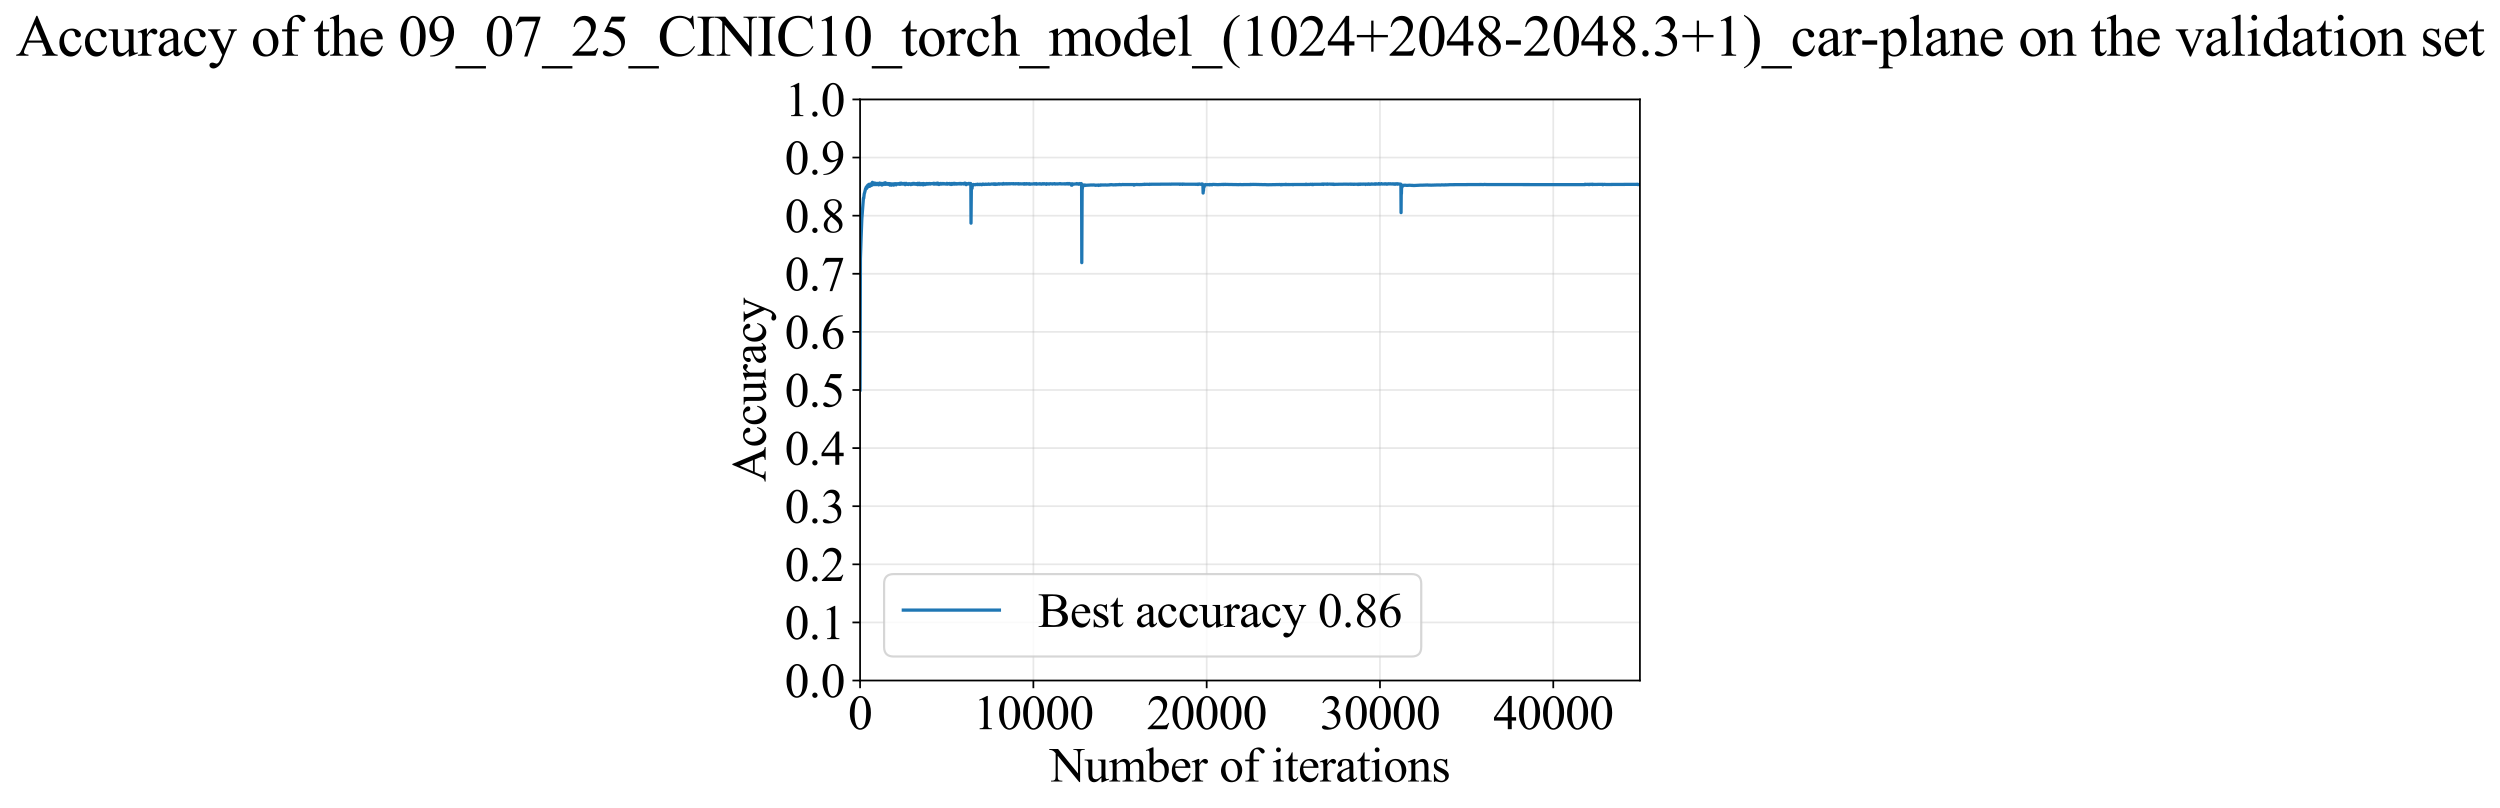 <?xml version="1.0" encoding="utf-8" standalone="no"?>
<!DOCTYPE svg PUBLIC "-//W3C//DTD SVG 1.1//EN"
  "http://www.w3.org/Graphics/SVG/1.1/DTD/svg11.dtd">
<svg xmlns:xlink="http://www.w3.org/1999/xlink" width="1144.84pt" height="369.808pt" viewBox="0 0 1144.84 369.808" xmlns="http://www.w3.org/2000/svg" version="1.1">
 <defs>
  <style type="text/css">*{stroke-linejoin: round; stroke-linecap: butt}</style>
 </defs>
 <g id="figure_1">
  <g id="patch_1">
   <path d="M 0 369.808 
L 1144.84 369.808 
L 1144.84 0 
L 0 0 
z
" style="fill: #ffffff"/>
  </g>
  <g id="axes_1">
   <g id="patch_2">
    <path d="M 393.86 311.644 
L 750.98 311.644 
L 750.98 45.532 
L 393.86 45.532 
z
" style="fill: #ffffff"/>
   </g>
   <g id="matplotlib.axis_1">
    <g id="xtick_1">
     <g id="line2d_1">
      <path d="M 393.86 311.644 
L 393.86 45.532 
" clip-path="url(#pc69b315926)" style="fill: none; stroke: #b0b0b0; stroke-opacity: 0.3; stroke-width: 0.8; stroke-linecap: square"/>
     </g>
     <g id="line2d_2">
      <defs>
       <path id="m5585582302" d="M 0 0 
L 0 3.5 
" style="stroke: #000000; stroke-width: 0.8"/>
      </defs>
      <g>
       <use xlink:href="#m5585582302" x="393.86" y="311.644" style="stroke: #000000; stroke-width: 0.8"/>
      </g>
     </g>
     <g id="text_1">
      <!-- 0 -->
      <g transform="translate(388.36 333.92) scale(0.22 -0.22)">
       <defs>
        <path id="TimesNewRomanPSMT-30" d="M 231 2094 
Q 231 2819 450 3342 
Q 669 3866 1031 4122 
Q 1313 4325 1613 4325 
Q 2100 4325 2488 3828 
Q 2972 3213 2972 2159 
Q 2972 1422 2759 906 
Q 2547 391 2217 158 
Q 1888 -75 1581 -75 
Q 975 -75 572 641 
Q 231 1244 231 2094 
z
M 844 2016 
Q 844 1141 1059 588 
Q 1238 122 1591 122 
Q 1759 122 1940 273 
Q 2122 425 2216 781 
Q 2359 1319 2359 2297 
Q 2359 3022 2209 3506 
Q 2097 3866 1919 4016 
Q 1791 4119 1609 4119 
Q 1397 4119 1231 3928 
Q 1006 3669 925 3112 
Q 844 2556 844 2016 
z
" transform="scale(0.016)"/>
       </defs>
       <use xlink:href="#TimesNewRomanPSMT-30"/>
      </g>
     </g>
    </g>
    <g id="xtick_2">
     <g id="line2d_3">
      <path d="M 473.22 311.644 
L 473.22 45.532 
" clip-path="url(#pc69b315926)" style="fill: none; stroke: #b0b0b0; stroke-opacity: 0.3; stroke-width: 0.8; stroke-linecap: square"/>
     </g>
     <g id="line2d_4">
      <g>
       <use xlink:href="#m5585582302" x="473.22" y="311.644" style="stroke: #000000; stroke-width: 0.8"/>
      </g>
     </g>
     <g id="text_2">
      <!-- 10000 -->
      <g transform="translate(445.72 333.92) scale(0.22 -0.22)">
       <defs>
        <path id="TimesNewRomanPSMT-31" d="M 750 3822 
L 1781 4325 
L 1884 4325 
L 1884 747 
Q 1884 391 1914 303 
Q 1944 216 2037 169 
Q 2131 122 2419 116 
L 2419 0 
L 825 0 
L 825 116 
Q 1125 122 1212 167 
Q 1300 213 1334 289 
Q 1369 366 1369 747 
L 1369 3034 
Q 1369 3497 1338 3628 
Q 1316 3728 1258 3775 
Q 1200 3822 1119 3822 
Q 1003 3822 797 3725 
L 750 3822 
z
" transform="scale(0.016)"/>
       </defs>
       <use xlink:href="#TimesNewRomanPSMT-31"/>
       <use xlink:href="#TimesNewRomanPSMT-30" transform="translate(50 0)"/>
       <use xlink:href="#TimesNewRomanPSMT-30" transform="translate(100 0)"/>
       <use xlink:href="#TimesNewRomanPSMT-30" transform="translate(150 0)"/>
       <use xlink:href="#TimesNewRomanPSMT-30" transform="translate(200 0)"/>
      </g>
     </g>
    </g>
    <g id="xtick_3">
     <g id="line2d_5">
      <path d="M 552.58 311.644 
L 552.58 45.532 
" clip-path="url(#pc69b315926)" style="fill: none; stroke: #b0b0b0; stroke-opacity: 0.3; stroke-width: 0.8; stroke-linecap: square"/>
     </g>
     <g id="line2d_6">
      <g>
       <use xlink:href="#m5585582302" x="552.58" y="311.644" style="stroke: #000000; stroke-width: 0.8"/>
      </g>
     </g>
     <g id="text_3">
      <!-- 20000 -->
      <g transform="translate(525.08 333.92) scale(0.22 -0.22)">
       <defs>
        <path id="TimesNewRomanPSMT-32" d="M 2934 816 
L 2638 0 
L 138 0 
L 138 116 
Q 1241 1122 1691 1759 
Q 2141 2397 2141 2925 
Q 2141 3328 1894 3587 
Q 1647 3847 1303 3847 
Q 991 3847 742 3664 
Q 494 3481 375 3128 
L 259 3128 
Q 338 3706 661 4015 
Q 984 4325 1469 4325 
Q 1984 4325 2329 3994 
Q 2675 3663 2675 3213 
Q 2675 2891 2525 2569 
Q 2294 2063 1775 1497 
Q 997 647 803 472 
L 1909 472 
Q 2247 472 2383 497 
Q 2519 522 2628 598 
Q 2738 675 2819 816 
L 2934 816 
z
" transform="scale(0.016)"/>
       </defs>
       <use xlink:href="#TimesNewRomanPSMT-32"/>
       <use xlink:href="#TimesNewRomanPSMT-30" transform="translate(50 0)"/>
       <use xlink:href="#TimesNewRomanPSMT-30" transform="translate(100 0)"/>
       <use xlink:href="#TimesNewRomanPSMT-30" transform="translate(150 0)"/>
       <use xlink:href="#TimesNewRomanPSMT-30" transform="translate(200 0)"/>
      </g>
     </g>
    </g>
    <g id="xtick_4">
     <g id="line2d_7">
      <path d="M 631.94 311.644 
L 631.94 45.532 
" clip-path="url(#pc69b315926)" style="fill: none; stroke: #b0b0b0; stroke-opacity: 0.3; stroke-width: 0.8; stroke-linecap: square"/>
     </g>
     <g id="line2d_8">
      <g>
       <use xlink:href="#m5585582302" x="631.94" y="311.644" style="stroke: #000000; stroke-width: 0.8"/>
      </g>
     </g>
     <g id="text_4">
      <!-- 30000 -->
      <g transform="translate(604.44 333.92) scale(0.22 -0.22)">
       <defs>
        <path id="TimesNewRomanPSMT-33" d="M 325 3431 
Q 506 3859 782 4092 
Q 1059 4325 1472 4325 
Q 1981 4325 2253 3994 
Q 2459 3747 2459 3466 
Q 2459 3003 1878 2509 
Q 2269 2356 2469 2072 
Q 2669 1788 2669 1403 
Q 2669 853 2319 450 
Q 1863 -75 997 -75 
Q 569 -75 414 31 
Q 259 138 259 259 
Q 259 350 332 419 
Q 406 488 509 488 
Q 588 488 669 463 
Q 722 447 909 348 
Q 1097 250 1169 231 
Q 1284 197 1416 197 
Q 1734 197 1970 444 
Q 2206 691 2206 1028 
Q 2206 1275 2097 1509 
Q 2016 1684 1919 1775 
Q 1784 1900 1550 2001 
Q 1316 2103 1072 2103 
L 972 2103 
L 972 2197 
Q 1219 2228 1467 2375 
Q 1716 2522 1828 2728 
Q 1941 2934 1941 3181 
Q 1941 3503 1739 3701 
Q 1538 3900 1238 3900 
Q 753 3900 428 3381 
L 325 3431 
z
" transform="scale(0.016)"/>
       </defs>
       <use xlink:href="#TimesNewRomanPSMT-33"/>
       <use xlink:href="#TimesNewRomanPSMT-30" transform="translate(50 0)"/>
       <use xlink:href="#TimesNewRomanPSMT-30" transform="translate(100 0)"/>
       <use xlink:href="#TimesNewRomanPSMT-30" transform="translate(150 0)"/>
       <use xlink:href="#TimesNewRomanPSMT-30" transform="translate(200 0)"/>
      </g>
     </g>
    </g>
    <g id="xtick_5">
     <g id="line2d_9">
      <path d="M 711.3 311.644 
L 711.3 45.532 
" clip-path="url(#pc69b315926)" style="fill: none; stroke: #b0b0b0; stroke-opacity: 0.3; stroke-width: 0.8; stroke-linecap: square"/>
     </g>
     <g id="line2d_10">
      <g>
       <use xlink:href="#m5585582302" x="711.3" y="311.644" style="stroke: #000000; stroke-width: 0.8"/>
      </g>
     </g>
     <g id="text_5">
      <!-- 40000 -->
      <g transform="translate(683.8 333.92) scale(0.22 -0.22)">
       <defs>
        <path id="TimesNewRomanPSMT-34" d="M 2978 1563 
L 2978 1119 
L 2409 1119 
L 2409 0 
L 1894 0 
L 1894 1119 
L 100 1119 
L 100 1519 
L 2066 4325 
L 2409 4325 
L 2409 1563 
L 2978 1563 
z
M 1894 1563 
L 1894 3666 
L 406 1563 
L 1894 1563 
z
" transform="scale(0.016)"/>
       </defs>
       <use xlink:href="#TimesNewRomanPSMT-34"/>
       <use xlink:href="#TimesNewRomanPSMT-30" transform="translate(50 0)"/>
       <use xlink:href="#TimesNewRomanPSMT-30" transform="translate(100 0)"/>
       <use xlink:href="#TimesNewRomanPSMT-30" transform="translate(150 0)"/>
       <use xlink:href="#TimesNewRomanPSMT-30" transform="translate(200 0)"/>
      </g>
     </g>
    </g>
    <g id="text_6">
     <!-- Number of iterations -->
     <g transform="translate(480.778 357.902) scale(0.22 -0.22)">
      <defs>
       <path id="TimesNewRomanPSMT-4e" d="M -84 4238 
L 1066 4238 
L 3656 1059 
L 3656 3503 
Q 3656 3894 3569 3991 
Q 3453 4122 3203 4122 
L 3056 4122 
L 3056 4238 
L 4531 4238 
L 4531 4122 
L 4381 4122 
Q 4113 4122 4000 3959 
Q 3931 3859 3931 3503 
L 3931 -69 
L 3819 -69 
L 1025 3344 
L 1025 734 
Q 1025 344 1109 247 
Q 1228 116 1475 116 
L 1625 116 
L 1625 0 
L 150 0 
L 150 116 
L 297 116 
Q 569 116 681 278 
Q 750 378 750 734 
L 750 3681 
Q 566 3897 470 3965 
Q 375 4034 191 4094 
Q 100 4122 -84 4122 
L -84 4238 
z
" transform="scale(0.016)"/>
       <path id="TimesNewRomanPSMT-75" d="M 2709 2863 
L 2709 1128 
Q 2709 631 2732 520 
Q 2756 409 2807 365 
Q 2859 322 2928 322 
Q 3025 322 3147 375 
L 3191 266 
L 2334 -88 
L 2194 -88 
L 2194 519 
Q 1825 119 1631 15 
Q 1438 -88 1222 -88 
Q 981 -88 804 51 
Q 628 191 559 409 
Q 491 628 491 1028 
L 491 2306 
Q 491 2509 447 2587 
Q 403 2666 317 2708 
Q 231 2750 6 2747 
L 6 2863 
L 1009 2863 
L 1009 947 
Q 1009 547 1148 422 
Q 1288 297 1484 297 
Q 1619 297 1789 381 
Q 1959 466 2194 703 
L 2194 2325 
Q 2194 2569 2105 2655 
Q 2016 2741 1734 2747 
L 1734 2863 
L 2709 2863 
z
" transform="scale(0.016)"/>
       <path id="TimesNewRomanPSMT-6d" d="M 1050 2338 
Q 1363 2650 1419 2697 
Q 1559 2816 1721 2881 
Q 1884 2947 2044 2947 
Q 2313 2947 2506 2790 
Q 2700 2634 2766 2338 
Q 3088 2713 3309 2830 
Q 3531 2947 3766 2947 
Q 3994 2947 4170 2830 
Q 4347 2713 4450 2447 
Q 4519 2266 4519 1878 
L 4519 647 
Q 4519 378 4559 278 
Q 4591 209 4675 161 
Q 4759 113 4950 113 
L 4950 0 
L 3538 0 
L 3538 113 
L 3597 113 
Q 3781 113 3884 184 
Q 3956 234 3988 344 
Q 4000 397 4000 647 
L 4000 1878 
Q 4000 2228 3916 2372 
Q 3794 2572 3525 2572 
Q 3359 2572 3192 2489 
Q 3025 2406 2788 2181 
L 2781 2147 
L 2788 2013 
L 2788 647 
Q 2788 353 2820 281 
Q 2853 209 2943 161 
Q 3034 113 3253 113 
L 3253 0 
L 1806 0 
L 1806 113 
Q 2044 113 2133 169 
Q 2222 225 2256 338 
Q 2272 391 2272 647 
L 2272 1878 
Q 2272 2228 2169 2381 
Q 2031 2581 1784 2581 
Q 1616 2581 1450 2491 
Q 1191 2353 1050 2181 
L 1050 647 
Q 1050 366 1089 281 
Q 1128 197 1204 155 
Q 1281 113 1516 113 
L 1516 0 
L 100 0 
L 100 113 
Q 297 113 375 155 
Q 453 197 493 289 
Q 534 381 534 647 
L 534 1741 
Q 534 2213 506 2350 
Q 484 2453 437 2492 
Q 391 2531 309 2531 
Q 222 2531 100 2484 
L 53 2597 
L 916 2947 
L 1050 2947 
L 1050 2338 
z
" transform="scale(0.016)"/>
       <path id="TimesNewRomanPSMT-62" d="M 984 2369 
Q 1400 2947 1881 2947 
Q 2322 2947 2650 2570 
Q 2978 2194 2978 1541 
Q 2978 778 2472 313 
Q 2038 -88 1503 -88 
Q 1253 -88 995 3 
Q 738 94 469 275 
L 469 3241 
Q 469 3728 445 3840 
Q 422 3953 372 3993 
Q 322 4034 247 4034 
Q 159 4034 28 3984 
L -16 4094 
L 844 4444 
L 984 4444 
L 984 2369 
z
M 984 2169 
L 984 456 
Q 1144 300 1314 220 
Q 1484 141 1663 141 
Q 1947 141 2192 453 
Q 2438 766 2438 1363 
Q 2438 1913 2192 2208 
Q 1947 2503 1634 2503 
Q 1469 2503 1303 2419 
Q 1178 2356 984 2169 
z
" transform="scale(0.016)"/>
       <path id="TimesNewRomanPSMT-65" d="M 681 1784 
Q 678 1147 991 784 
Q 1303 422 1725 422 
Q 2006 422 2214 576 
Q 2422 731 2563 1106 
L 2659 1044 
Q 2594 616 2278 264 
Q 1963 -88 1488 -88 
Q 972 -88 605 314 
Q 238 716 238 1394 
Q 238 2128 614 2539 
Q 991 2950 1559 2950 
Q 2041 2950 2350 2633 
Q 2659 2316 2659 1784 
L 681 1784 
z
M 681 1966 
L 2006 1966 
Q 1991 2241 1941 2353 
Q 1863 2528 1708 2628 
Q 1553 2728 1384 2728 
Q 1125 2728 920 2526 
Q 716 2325 681 1966 
z
" transform="scale(0.016)"/>
       <path id="TimesNewRomanPSMT-72" d="M 1038 2947 
L 1038 2303 
Q 1397 2947 1775 2947 
Q 1947 2947 2059 2842 
Q 2172 2738 2172 2600 
Q 2172 2478 2090 2393 
Q 2009 2309 1897 2309 
Q 1788 2309 1652 2417 
Q 1516 2525 1450 2525 
Q 1394 2525 1328 2463 
Q 1188 2334 1038 2041 
L 1038 669 
Q 1038 431 1097 309 
Q 1138 225 1241 169 
Q 1344 113 1538 113 
L 1538 0 
L 72 0 
L 72 113 
Q 291 113 397 181 
Q 475 231 506 341 
Q 522 394 522 644 
L 522 1753 
Q 522 2253 501 2348 
Q 481 2444 426 2487 
Q 372 2531 291 2531 
Q 194 2531 72 2484 
L 41 2597 
L 906 2947 
L 1038 2947 
z
" transform="scale(0.016)"/>
       <path id="TimesNewRomanPSMT-20" transform="scale(0.016)"/>
       <path id="TimesNewRomanPSMT-6f" d="M 1600 2947 
Q 2250 2947 2644 2453 
Q 2978 2031 2978 1484 
Q 2978 1100 2793 706 
Q 2609 313 2286 112 
Q 1963 -88 1566 -88 
Q 919 -88 538 428 
Q 216 863 216 1403 
Q 216 1797 411 2186 
Q 606 2575 925 2761 
Q 1244 2947 1600 2947 
z
M 1503 2744 
Q 1338 2744 1170 2645 
Q 1003 2547 900 2300 
Q 797 2053 797 1666 
Q 797 1041 1045 587 
Q 1294 134 1700 134 
Q 2003 134 2200 384 
Q 2397 634 2397 1244 
Q 2397 2006 2069 2444 
Q 1847 2744 1503 2744 
z
" transform="scale(0.016)"/>
       <path id="TimesNewRomanPSMT-66" d="M 1319 2638 
L 1319 756 
Q 1319 356 1406 250 
Q 1522 113 1716 113 
L 1975 113 
L 1975 0 
L 266 0 
L 266 113 
L 394 113 
Q 519 113 622 175 
Q 725 238 764 344 
Q 803 450 803 756 
L 803 2638 
L 247 2638 
L 247 2863 
L 803 2863 
L 803 3050 
Q 803 3478 940 3775 
Q 1078 4072 1361 4255 
Q 1644 4438 1997 4438 
Q 2325 4438 2600 4225 
Q 2781 4084 2781 3909 
Q 2781 3816 2700 3733 
Q 2619 3650 2525 3650 
Q 2453 3650 2373 3701 
Q 2294 3753 2178 3923 
Q 2063 4094 1966 4153 
Q 1869 4213 1750 4213 
Q 1606 4213 1506 4136 
Q 1406 4059 1362 3898 
Q 1319 3738 1319 3069 
L 1319 2863 
L 2056 2863 
L 2056 2638 
L 1319 2638 
z
" transform="scale(0.016)"/>
       <path id="TimesNewRomanPSMT-69" d="M 928 4444 
Q 1059 4444 1151 4351 
Q 1244 4259 1244 4128 
Q 1244 3997 1151 3903 
Q 1059 3809 928 3809 
Q 797 3809 703 3903 
Q 609 3997 609 4128 
Q 609 4259 701 4351 
Q 794 4444 928 4444 
z
M 1188 2947 
L 1188 647 
Q 1188 378 1227 289 
Q 1266 200 1342 156 
Q 1419 113 1622 113 
L 1622 0 
L 231 0 
L 231 113 
Q 441 113 512 153 
Q 584 194 626 287 
Q 669 381 669 647 
L 669 1750 
Q 669 2216 641 2353 
Q 619 2453 572 2492 
Q 525 2531 444 2531 
Q 356 2531 231 2484 
L 188 2597 
L 1050 2947 
L 1188 2947 
z
" transform="scale(0.016)"/>
       <path id="TimesNewRomanPSMT-74" d="M 1031 3803 
L 1031 2863 
L 1700 2863 
L 1700 2644 
L 1031 2644 
L 1031 788 
Q 1031 509 1111 412 
Q 1191 316 1316 316 
Q 1419 316 1516 380 
Q 1613 444 1666 569 
L 1788 569 
Q 1678 263 1478 108 
Q 1278 -47 1066 -47 
Q 922 -47 784 33 
Q 647 113 581 261 
Q 516 409 516 719 
L 516 2644 
L 63 2644 
L 63 2747 
Q 234 2816 414 2980 
Q 594 3144 734 3369 
Q 806 3488 934 3803 
L 1031 3803 
z
" transform="scale(0.016)"/>
       <path id="TimesNewRomanPSMT-61" d="M 1822 413 
Q 1381 72 1269 19 
Q 1100 -59 909 -59 
Q 613 -59 420 144 
Q 228 347 228 678 
Q 228 888 322 1041 
Q 450 1253 767 1440 
Q 1084 1628 1822 1897 
L 1822 2009 
Q 1822 2438 1686 2597 
Q 1550 2756 1291 2756 
Q 1094 2756 978 2650 
Q 859 2544 859 2406 
L 866 2225 
Q 866 2081 792 2003 
Q 719 1925 600 1925 
Q 484 1925 411 2006 
Q 338 2088 338 2228 
Q 338 2497 613 2722 
Q 888 2947 1384 2947 
Q 1766 2947 2009 2819 
Q 2194 2722 2281 2516 
Q 2338 2381 2338 1966 
L 2338 994 
Q 2338 584 2353 492 
Q 2369 400 2405 369 
Q 2441 338 2488 338 
Q 2538 338 2575 359 
Q 2641 400 2828 588 
L 2828 413 
Q 2478 -56 2159 -56 
Q 2006 -56 1915 50 
Q 1825 156 1822 413 
z
M 1822 616 
L 1822 1706 
Q 1350 1519 1213 1441 
Q 966 1303 859 1153 
Q 753 1003 753 825 
Q 753 600 887 451 
Q 1022 303 1197 303 
Q 1434 303 1822 616 
z
" transform="scale(0.016)"/>
       <path id="TimesNewRomanPSMT-6e" d="M 1034 2341 
Q 1538 2947 1994 2947 
Q 2228 2947 2397 2830 
Q 2566 2713 2666 2444 
Q 2734 2256 2734 1869 
L 2734 647 
Q 2734 375 2778 278 
Q 2813 200 2889 156 
Q 2966 113 3172 113 
L 3172 0 
L 1756 0 
L 1756 113 
L 1816 113 
Q 2016 113 2095 173 
Q 2175 234 2206 353 
Q 2219 400 2219 647 
L 2219 1819 
Q 2219 2209 2117 2386 
Q 2016 2563 1775 2563 
Q 1403 2563 1034 2156 
L 1034 647 
Q 1034 356 1069 288 
Q 1113 197 1189 155 
Q 1266 113 1500 113 
L 1500 0 
L 84 0 
L 84 113 
L 147 113 
Q 366 113 442 223 
Q 519 334 519 647 
L 519 1709 
Q 519 2225 495 2337 
Q 472 2450 423 2490 
Q 375 2531 294 2531 
Q 206 2531 84 2484 
L 38 2597 
L 900 2947 
L 1034 2947 
L 1034 2341 
z
" transform="scale(0.016)"/>
       <path id="TimesNewRomanPSMT-73" d="M 2050 2947 
L 2050 1972 
L 1947 1972 
Q 1828 2431 1642 2597 
Q 1456 2763 1169 2763 
Q 950 2763 815 2647 
Q 681 2531 681 2391 
Q 681 2216 781 2091 
Q 878 1963 1175 1819 
L 1631 1597 
Q 2266 1288 2266 781 
Q 2266 391 1970 151 
Q 1675 -88 1309 -88 
Q 1047 -88 709 6 
Q 606 38 541 38 
Q 469 38 428 -44 
L 325 -44 
L 325 978 
L 428 978 
Q 516 541 762 319 
Q 1009 97 1316 97 
Q 1531 97 1667 223 
Q 1803 350 1803 528 
Q 1803 744 1651 891 
Q 1500 1038 1047 1263 
Q 594 1488 453 1669 
Q 313 1847 313 2119 
Q 313 2472 555 2709 
Q 797 2947 1181 2947 
Q 1350 2947 1591 2875 
Q 1750 2828 1803 2828 
Q 1853 2828 1881 2850 
Q 1909 2872 1947 2947 
L 2050 2947 
z
" transform="scale(0.016)"/>
      </defs>
      <use xlink:href="#TimesNewRomanPSMT-4e"/>
      <use xlink:href="#TimesNewRomanPSMT-75" transform="translate(72.217 0)"/>
      <use xlink:href="#TimesNewRomanPSMT-6d" transform="translate(122.217 0)"/>
      <use xlink:href="#TimesNewRomanPSMT-62" transform="translate(200 0)"/>
      <use xlink:href="#TimesNewRomanPSMT-65" transform="translate(250 0)"/>
      <use xlink:href="#TimesNewRomanPSMT-72" transform="translate(294.385 0)"/>
      <use xlink:href="#TimesNewRomanPSMT-20" transform="translate(327.686 0)"/>
      <use xlink:href="#TimesNewRomanPSMT-6f" transform="translate(352.686 0)"/>
      <use xlink:href="#TimesNewRomanPSMT-66" transform="translate(402.686 0)"/>
      <use xlink:href="#TimesNewRomanPSMT-20" transform="translate(435.986 0)"/>
      <use xlink:href="#TimesNewRomanPSMT-69" transform="translate(460.986 0)"/>
      <use xlink:href="#TimesNewRomanPSMT-74" transform="translate(488.77 0)"/>
      <use xlink:href="#TimesNewRomanPSMT-65" transform="translate(516.553 0)"/>
      <use xlink:href="#TimesNewRomanPSMT-72" transform="translate(560.938 0)"/>
      <use xlink:href="#TimesNewRomanPSMT-61" transform="translate(594.238 0)"/>
      <use xlink:href="#TimesNewRomanPSMT-74" transform="translate(638.623 0)"/>
      <use xlink:href="#TimesNewRomanPSMT-69" transform="translate(666.406 0)"/>
      <use xlink:href="#TimesNewRomanPSMT-6f" transform="translate(694.189 0)"/>
      <use xlink:href="#TimesNewRomanPSMT-6e" transform="translate(744.189 0)"/>
      <use xlink:href="#TimesNewRomanPSMT-73" transform="translate(794.189 0)"/>
     </g>
    </g>
   </g>
   <g id="matplotlib.axis_2">
    <g id="ytick_1">
     <g id="line2d_11">
      <path d="M 393.86 311.644 
L 750.98 311.644 
" clip-path="url(#pc69b315926)" style="fill: none; stroke: #b0b0b0; stroke-opacity: 0.3; stroke-width: 0.8; stroke-linecap: square"/>
     </g>
     <g id="line2d_12">
      <defs>
       <path id="mfe706928d8" d="M 0 0 
L -3.5 0 
" style="stroke: #000000; stroke-width: 0.8"/>
      </defs>
      <g>
       <use xlink:href="#mfe706928d8" x="393.86" y="311.644" style="stroke: #000000; stroke-width: 0.8"/>
      </g>
     </g>
     <g id="text_7">
      <!-- 0.0 -->
      <g transform="translate(359.36 319.282) scale(0.22 -0.22)">
       <defs>
        <path id="TimesNewRomanPSMT-2e" d="M 800 606 
Q 947 606 1047 504 
Q 1147 403 1147 259 
Q 1147 116 1045 14 
Q 944 -88 800 -88 
Q 656 -88 554 14 
Q 453 116 453 259 
Q 453 406 554 506 
Q 656 606 800 606 
z
" transform="scale(0.016)"/>
       </defs>
       <use xlink:href="#TimesNewRomanPSMT-30"/>
       <use xlink:href="#TimesNewRomanPSMT-2e" transform="translate(50 0)"/>
       <use xlink:href="#TimesNewRomanPSMT-30" transform="translate(75 0)"/>
      </g>
     </g>
    </g>
    <g id="ytick_2">
     <g id="line2d_13">
      <path d="M 393.86 285.032 
L 750.98 285.032 
" clip-path="url(#pc69b315926)" style="fill: none; stroke: #b0b0b0; stroke-opacity: 0.3; stroke-width: 0.8; stroke-linecap: square"/>
     </g>
     <g id="line2d_14">
      <g>
       <use xlink:href="#mfe706928d8" x="393.86" y="285.032" style="stroke: #000000; stroke-width: 0.8"/>
      </g>
     </g>
     <g id="text_8">
      <!-- 0.1 -->
      <g transform="translate(359.36 292.67) scale(0.22 -0.22)">
       <use xlink:href="#TimesNewRomanPSMT-30"/>
       <use xlink:href="#TimesNewRomanPSMT-2e" transform="translate(50 0)"/>
       <use xlink:href="#TimesNewRomanPSMT-31" transform="translate(75 0)"/>
      </g>
     </g>
    </g>
    <g id="ytick_3">
     <g id="line2d_15">
      <path d="M 393.86 258.421 
L 750.98 258.421 
" clip-path="url(#pc69b315926)" style="fill: none; stroke: #b0b0b0; stroke-opacity: 0.3; stroke-width: 0.8; stroke-linecap: square"/>
     </g>
     <g id="line2d_16">
      <g>
       <use xlink:href="#mfe706928d8" x="393.86" y="258.421" style="stroke: #000000; stroke-width: 0.8"/>
      </g>
     </g>
     <g id="text_9">
      <!-- 0.2 -->
      <g transform="translate(359.36 266.059) scale(0.22 -0.22)">
       <use xlink:href="#TimesNewRomanPSMT-30"/>
       <use xlink:href="#TimesNewRomanPSMT-2e" transform="translate(50 0)"/>
       <use xlink:href="#TimesNewRomanPSMT-32" transform="translate(75 0)"/>
      </g>
     </g>
    </g>
    <g id="ytick_4">
     <g id="line2d_17">
      <path d="M 393.86 231.81 
L 750.98 231.81 
" clip-path="url(#pc69b315926)" style="fill: none; stroke: #b0b0b0; stroke-opacity: 0.3; stroke-width: 0.8; stroke-linecap: square"/>
     </g>
     <g id="line2d_18">
      <g>
       <use xlink:href="#mfe706928d8" x="393.86" y="231.81" style="stroke: #000000; stroke-width: 0.8"/>
      </g>
     </g>
     <g id="text_10">
      <!-- 0.3 -->
      <g transform="translate(359.36 239.448) scale(0.22 -0.22)">
       <use xlink:href="#TimesNewRomanPSMT-30"/>
       <use xlink:href="#TimesNewRomanPSMT-2e" transform="translate(50 0)"/>
       <use xlink:href="#TimesNewRomanPSMT-33" transform="translate(75 0)"/>
      </g>
     </g>
    </g>
    <g id="ytick_5">
     <g id="line2d_19">
      <path d="M 393.86 205.199 
L 750.98 205.199 
" clip-path="url(#pc69b315926)" style="fill: none; stroke: #b0b0b0; stroke-opacity: 0.3; stroke-width: 0.8; stroke-linecap: square"/>
     </g>
     <g id="line2d_20">
      <g>
       <use xlink:href="#mfe706928d8" x="393.86" y="205.199" style="stroke: #000000; stroke-width: 0.8"/>
      </g>
     </g>
     <g id="text_11">
      <!-- 0.4 -->
      <g transform="translate(359.36 212.837) scale(0.22 -0.22)">
       <use xlink:href="#TimesNewRomanPSMT-30"/>
       <use xlink:href="#TimesNewRomanPSMT-2e" transform="translate(50 0)"/>
       <use xlink:href="#TimesNewRomanPSMT-34" transform="translate(75 0)"/>
      </g>
     </g>
    </g>
    <g id="ytick_6">
     <g id="line2d_21">
      <path d="M 393.86 178.588 
L 750.98 178.588 
" clip-path="url(#pc69b315926)" style="fill: none; stroke: #b0b0b0; stroke-opacity: 0.3; stroke-width: 0.8; stroke-linecap: square"/>
     </g>
     <g id="line2d_22">
      <g>
       <use xlink:href="#mfe706928d8" x="393.86" y="178.588" style="stroke: #000000; stroke-width: 0.8"/>
      </g>
     </g>
     <g id="text_12">
      <!-- 0.5 -->
      <g transform="translate(359.36 186.226) scale(0.22 -0.22)">
       <defs>
        <path id="TimesNewRomanPSMT-35" d="M 2778 4238 
L 2534 3706 
L 1259 3706 
L 981 3138 
Q 1809 3016 2294 2522 
Q 2709 2097 2709 1522 
Q 2709 1188 2573 903 
Q 2438 619 2231 419 
Q 2025 219 1772 97 
Q 1413 -75 1034 -75 
Q 653 -75 479 54 
Q 306 184 306 341 
Q 306 428 378 495 
Q 450 563 559 563 
Q 641 563 702 538 
Q 763 513 909 409 
Q 1144 247 1384 247 
Q 1750 247 2026 523 
Q 2303 800 2303 1197 
Q 2303 1581 2056 1914 
Q 1809 2247 1375 2428 
Q 1034 2569 447 2591 
L 1259 4238 
L 2778 4238 
z
" transform="scale(0.016)"/>
       </defs>
       <use xlink:href="#TimesNewRomanPSMT-30"/>
       <use xlink:href="#TimesNewRomanPSMT-2e" transform="translate(50 0)"/>
       <use xlink:href="#TimesNewRomanPSMT-35" transform="translate(75 0)"/>
      </g>
     </g>
    </g>
    <g id="ytick_7">
     <g id="line2d_23">
      <path d="M 393.86 151.976 
L 750.98 151.976 
" clip-path="url(#pc69b315926)" style="fill: none; stroke: #b0b0b0; stroke-opacity: 0.3; stroke-width: 0.8; stroke-linecap: square"/>
     </g>
     <g id="line2d_24">
      <g>
       <use xlink:href="#mfe706928d8" x="393.86" y="151.976" style="stroke: #000000; stroke-width: 0.8"/>
      </g>
     </g>
     <g id="text_13">
      <!-- 0.6 -->
      <g transform="translate(359.36 159.614) scale(0.22 -0.22)">
       <defs>
        <path id="TimesNewRomanPSMT-36" d="M 2869 4325 
L 2869 4209 
Q 2456 4169 2195 4045 
Q 1934 3922 1679 3669 
Q 1425 3416 1258 3105 
Q 1091 2794 978 2366 
Q 1428 2675 1881 2675 
Q 2316 2675 2634 2325 
Q 2953 1975 2953 1425 
Q 2953 894 2631 456 
Q 2244 -75 1606 -75 
Q 1172 -75 869 213 
Q 275 772 275 1663 
Q 275 2231 503 2743 
Q 731 3256 1154 3653 
Q 1578 4050 1965 4187 
Q 2353 4325 2688 4325 
L 2869 4325 
z
M 925 2138 
Q 869 1716 869 1456 
Q 869 1156 980 804 
Q 1091 453 1309 247 
Q 1469 100 1697 100 
Q 1969 100 2183 356 
Q 2397 613 2397 1088 
Q 2397 1622 2184 2012 
Q 1972 2403 1581 2403 
Q 1463 2403 1327 2353 
Q 1191 2303 925 2138 
z
" transform="scale(0.016)"/>
       </defs>
       <use xlink:href="#TimesNewRomanPSMT-30"/>
       <use xlink:href="#TimesNewRomanPSMT-2e" transform="translate(50 0)"/>
       <use xlink:href="#TimesNewRomanPSMT-36" transform="translate(75 0)"/>
      </g>
     </g>
    </g>
    <g id="ytick_8">
     <g id="line2d_25">
      <path d="M 393.86 125.365 
L 750.98 125.365 
" clip-path="url(#pc69b315926)" style="fill: none; stroke: #b0b0b0; stroke-opacity: 0.3; stroke-width: 0.8; stroke-linecap: square"/>
     </g>
     <g id="line2d_26">
      <g>
       <use xlink:href="#mfe706928d8" x="393.86" y="125.365" style="stroke: #000000; stroke-width: 0.8"/>
      </g>
     </g>
     <g id="text_14">
      <!-- 0.7 -->
      <g transform="translate(359.36 133.003) scale(0.22 -0.22)">
       <defs>
        <path id="TimesNewRomanPSMT-37" d="M 644 4238 
L 2916 4238 
L 2916 4119 
L 1503 -88 
L 1153 -88 
L 2419 3728 
L 1253 3728 
Q 900 3728 750 3644 
Q 488 3500 328 3200 
L 238 3234 
L 644 4238 
z
" transform="scale(0.016)"/>
       </defs>
       <use xlink:href="#TimesNewRomanPSMT-30"/>
       <use xlink:href="#TimesNewRomanPSMT-2e" transform="translate(50 0)"/>
       <use xlink:href="#TimesNewRomanPSMT-37" transform="translate(75 0)"/>
      </g>
     </g>
    </g>
    <g id="ytick_9">
     <g id="line2d_27">
      <path d="M 393.86 98.754 
L 750.98 98.754 
" clip-path="url(#pc69b315926)" style="fill: none; stroke: #b0b0b0; stroke-opacity: 0.3; stroke-width: 0.8; stroke-linecap: square"/>
     </g>
     <g id="line2d_28">
      <g>
       <use xlink:href="#mfe706928d8" x="393.86" y="98.754" style="stroke: #000000; stroke-width: 0.8"/>
      </g>
     </g>
     <g id="text_15">
      <!-- 0.8 -->
      <g transform="translate(359.36 106.392) scale(0.22 -0.22)">
       <defs>
        <path id="TimesNewRomanPSMT-38" d="M 1228 2134 
Q 725 2547 579 2797 
Q 434 3047 434 3316 
Q 434 3728 753 4026 
Q 1072 4325 1600 4325 
Q 2113 4325 2425 4047 
Q 2738 3769 2738 3413 
Q 2738 3175 2569 2928 
Q 2400 2681 1866 2347 
Q 2416 1922 2594 1678 
Q 2831 1359 2831 1006 
Q 2831 559 2490 242 
Q 2150 -75 1597 -75 
Q 994 -75 656 303 
Q 388 606 388 966 
Q 388 1247 577 1523 
Q 766 1800 1228 2134 
z
M 1719 2469 
Q 2094 2806 2194 3001 
Q 2294 3197 2294 3444 
Q 2294 3772 2109 3958 
Q 1925 4144 1606 4144 
Q 1288 4144 1088 3959 
Q 888 3775 888 3528 
Q 888 3366 970 3203 
Q 1053 3041 1206 2894 
L 1719 2469 
z
M 1375 2016 
Q 1116 1797 991 1539 
Q 866 1281 866 981 
Q 866 578 1086 336 
Q 1306 94 1647 94 
Q 1984 94 2187 284 
Q 2391 475 2391 747 
Q 2391 972 2272 1150 
Q 2050 1481 1375 2016 
z
" transform="scale(0.016)"/>
       </defs>
       <use xlink:href="#TimesNewRomanPSMT-30"/>
       <use xlink:href="#TimesNewRomanPSMT-2e" transform="translate(50 0)"/>
       <use xlink:href="#TimesNewRomanPSMT-38" transform="translate(75 0)"/>
      </g>
     </g>
    </g>
    <g id="ytick_10">
     <g id="line2d_29">
      <path d="M 393.86 72.143 
L 750.98 72.143 
" clip-path="url(#pc69b315926)" style="fill: none; stroke: #b0b0b0; stroke-opacity: 0.3; stroke-width: 0.8; stroke-linecap: square"/>
     </g>
     <g id="line2d_30">
      <g>
       <use xlink:href="#mfe706928d8" x="393.86" y="72.143" style="stroke: #000000; stroke-width: 0.8"/>
      </g>
     </g>
     <g id="text_16">
      <!-- 0.9 -->
      <g transform="translate(359.36 79.781) scale(0.22 -0.22)">
       <defs>
        <path id="TimesNewRomanPSMT-39" d="M 338 -88 
L 338 28 
Q 744 34 1094 217 
Q 1444 400 1770 856 
Q 2097 1313 2225 1859 
Q 1734 1544 1338 1544 
Q 891 1544 572 1889 
Q 253 2234 253 2806 
Q 253 3363 572 3797 
Q 956 4325 1575 4325 
Q 2097 4325 2469 3894 
Q 2925 3359 2925 2575 
Q 2925 1869 2578 1258 
Q 2231 647 1613 244 
Q 1109 -88 516 -88 
L 338 -88 
z
M 2275 2091 
Q 2331 2497 2331 2741 
Q 2331 3044 2228 3395 
Q 2125 3747 1936 3934 
Q 1747 4122 1506 4122 
Q 1228 4122 1018 3872 
Q 809 3622 809 3128 
Q 809 2469 1088 2097 
Q 1291 1828 1588 1828 
Q 1731 1828 1928 1897 
Q 2125 1966 2275 2091 
z
" transform="scale(0.016)"/>
       </defs>
       <use xlink:href="#TimesNewRomanPSMT-30"/>
       <use xlink:href="#TimesNewRomanPSMT-2e" transform="translate(50 0)"/>
       <use xlink:href="#TimesNewRomanPSMT-39" transform="translate(75 0)"/>
      </g>
     </g>
    </g>
    <g id="ytick_11">
     <g id="line2d_31">
      <path d="M 393.86 45.532 
L 750.98 45.532 
" clip-path="url(#pc69b315926)" style="fill: none; stroke: #b0b0b0; stroke-opacity: 0.3; stroke-width: 0.8; stroke-linecap: square"/>
     </g>
     <g id="line2d_32">
      <g>
       <use xlink:href="#mfe706928d8" x="393.86" y="45.532" style="stroke: #000000; stroke-width: 0.8"/>
      </g>
     </g>
     <g id="text_17">
      <!-- 1.0 -->
      <g transform="translate(359.36 53.17) scale(0.22 -0.22)">
       <use xlink:href="#TimesNewRomanPSMT-31"/>
       <use xlink:href="#TimesNewRomanPSMT-2e" transform="translate(50 0)"/>
       <use xlink:href="#TimesNewRomanPSMT-30" transform="translate(75 0)"/>
      </g>
     </g>
    </g>
    <g id="text_18">
     <!-- Accuracy -->
     <g transform="translate(350.613 220.726) rotate(-90) scale(0.22 -0.22)">
      <defs>
       <path id="TimesNewRomanPSMT-41" d="M 2928 1419 
L 1288 1419 
L 1000 750 
Q 894 503 894 381 
Q 894 284 986 211 
Q 1078 138 1384 116 
L 1384 0 
L 50 0 
L 50 116 
Q 316 163 394 238 
Q 553 388 747 847 
L 2238 4334 
L 2347 4334 
L 3822 809 
Q 4000 384 4145 257 
Q 4291 131 4550 116 
L 4550 0 
L 2878 0 
L 2878 116 
Q 3131 128 3220 200 
Q 3309 272 3309 375 
Q 3309 513 3184 809 
L 2928 1419 
z
M 2841 1650 
L 2122 3363 
L 1384 1650 
L 2841 1650 
z
" transform="scale(0.016)"/>
       <path id="TimesNewRomanPSMT-63" d="M 2631 1088 
Q 2516 522 2178 217 
Q 1841 -88 1431 -88 
Q 944 -88 581 321 
Q 219 731 219 1428 
Q 219 2103 620 2525 
Q 1022 2947 1584 2947 
Q 2006 2947 2278 2723 
Q 2550 2500 2550 2259 
Q 2550 2141 2473 2067 
Q 2397 1994 2259 1994 
Q 2075 1994 1981 2113 
Q 1928 2178 1911 2362 
Q 1894 2547 1784 2644 
Q 1675 2738 1481 2738 
Q 1169 2738 978 2506 
Q 725 2200 725 1697 
Q 725 1184 976 792 
Q 1228 400 1656 400 
Q 1963 400 2206 609 
Q 2378 753 2541 1131 
L 2631 1088 
z
" transform="scale(0.016)"/>
       <path id="TimesNewRomanPSMT-79" d="M 38 2863 
L 1372 2863 
L 1372 2747 
L 1306 2747 
Q 1166 2747 1095 2686 
Q 1025 2625 1025 2534 
Q 1025 2413 1128 2197 
L 1825 753 
L 2466 2334 
Q 2519 2463 2519 2588 
Q 2519 2644 2497 2672 
Q 2472 2706 2419 2726 
Q 2366 2747 2231 2747 
L 2231 2863 
L 3163 2863 
L 3163 2747 
Q 3047 2734 2984 2696 
Q 2922 2659 2847 2556 
Q 2819 2513 2741 2316 
L 1575 -541 
Q 1406 -956 1132 -1168 
Q 859 -1381 606 -1381 
Q 422 -1381 303 -1275 
Q 184 -1169 184 -1031 
Q 184 -900 270 -820 
Q 356 -741 506 -741 
Q 609 -741 788 -809 
Q 913 -856 944 -856 
Q 1038 -856 1148 -759 
Q 1259 -663 1372 -384 
L 1575 113 
L 547 2272 
Q 500 2369 397 2513 
Q 319 2622 269 2659 
Q 197 2709 38 2747 
L 38 2863 
z
" transform="scale(0.016)"/>
      </defs>
      <use xlink:href="#TimesNewRomanPSMT-41"/>
      <use xlink:href="#TimesNewRomanPSMT-63" transform="translate(72.217 0)"/>
      <use xlink:href="#TimesNewRomanPSMT-63" transform="translate(116.602 0)"/>
      <use xlink:href="#TimesNewRomanPSMT-75" transform="translate(160.986 0)"/>
      <use xlink:href="#TimesNewRomanPSMT-72" transform="translate(210.986 0)"/>
      <use xlink:href="#TimesNewRomanPSMT-61" transform="translate(244.287 0)"/>
      <use xlink:href="#TimesNewRomanPSMT-63" transform="translate(288.672 0)"/>
      <use xlink:href="#TimesNewRomanPSMT-79" transform="translate(333.057 0)"/>
     </g>
    </g>
   </g>
   <g id="line2d_33">
    <path d="M 393.86 178.588 
L 394.019 118.402 
L 394.336 108.733 
L 394.654 100.365 
L 395.368 91.037 
L 395.447 90.549 
L 395.527 90.8 
L 395.765 88.76 
L 395.924 88.302 
L 396.4 86.335 
L 396.479 86.439 
L 396.717 85.64 
L 396.876 86.276 
L 396.956 85.537 
L 397.035 85.655 
L 397.194 85.034 
L 397.273 85.744 
L 397.511 84.724 
L 397.591 84.842 
L 397.67 84.783 
L 397.749 84.842 
L 397.908 84.413 
L 397.988 84.576 
L 398.226 85.36 
L 398.384 84.946 
L 398.623 84.251 
L 398.702 84.502 
L 398.861 84.325 
L 399.019 84.96 
L 399.258 83.97 
L 399.416 84.443 
L 399.496 83.512 
L 399.575 84.665 
L 399.654 84.206 
L 399.893 83.719 
L 399.972 84.088 
L 400.051 83.763 
L 400.131 84.354 
L 400.21 83.837 
L 400.448 84.532 
L 400.528 84.473 
L 400.607 83.807 
L 400.686 84.073 
L 400.845 84.251 
L 400.924 84.088 
L 401.083 84.428 
L 401.163 84.561 
L 401.242 84.458 
L 401.321 84.118 
L 401.401 84.147 
L 401.48 84.399 
L 401.56 83.97 
L 401.639 84.147 
L 401.718 84.295 
L 401.877 84.029 
L 401.956 84.31 
L 402.036 83.999 
L 402.274 84.65 
L 402.353 84.665 
L 402.671 83.955 
L 402.75 84.162 
L 402.83 83.807 
L 403.068 84.487 
L 403.226 84.487 
L 403.465 84.029 
L 403.623 83.999 
L 403.703 84.236 
L 403.782 84.029 
L 403.861 84.739 
L 403.941 84.635 
L 404.02 84.354 
L 404.1 84.606 
L 404.179 84.073 
L 404.258 84.502 
L 404.338 84.221 
L 404.417 84.443 
L 404.496 84.384 
L 404.576 83.911 
L 404.655 84.103 
L 404.735 84.177 
L 404.814 84.473 
L 405.052 83.94 
L 405.132 84.162 
L 405.37 83.674 
L 405.528 84.31 
L 405.608 84.428 
L 405.687 83.985 
L 405.767 84.413 
L 405.846 84.369 
L 405.925 84.354 
L 406.005 83.955 
L 406.084 84.029 
L 406.243 84.354 
L 406.322 84.044 
L 406.481 84.206 
L 406.64 84.103 
L 406.719 84.458 
L 406.798 84.399 
L 406.878 84.369 
L 406.957 84.044 
L 407.037 84.118 
L 407.116 84.147 
L 407.275 84.517 
L 407.354 84.073 
L 407.513 84.768 
L 407.592 84.266 
L 407.672 84.502 
L 407.83 84.147 
L 407.91 84.369 
L 407.989 84.192 
L 408.068 84.665 
L 408.148 84.576 
L 408.227 84.813 
L 408.386 84.192 
L 408.545 84.591 
L 408.942 84.206 
L 409.021 84.665 
L 409.1 84.591 
L 409.18 84.399 
L 409.259 84.783 
L 409.339 84.177 
L 409.497 84.502 
L 409.656 84.428 
L 409.815 84.103 
L 410.053 84.458 
L 410.132 84.118 
L 410.37 84.65 
L 410.609 84.177 
L 410.688 84.399 
L 410.767 84.103 
L 410.847 84.295 
L 410.926 84.133 
L 411.164 84.295 
L 411.323 84.221 
L 411.402 84.339 
L 411.482 84.266 
L 411.561 84.088 
L 411.64 84.251 
L 411.799 84.118 
L 411.879 84.059 
L 411.958 84.399 
L 412.117 83.94 
L 412.196 83.97 
L 412.275 84.399 
L 412.434 83.911 
L 412.593 84.103 
L 412.672 83.881 
L 412.831 84.28 
L 412.911 84.103 
L 412.99 84.31 
L 413.069 83.999 
L 413.149 84.206 
L 413.228 84.059 
L 413.307 84.221 
L 413.466 84.162 
L 413.546 84.31 
L 413.625 84.059 
L 413.863 84.28 
L 413.942 84.014 
L 414.022 84.339 
L 414.101 83.985 
L 414.181 84.266 
L 414.26 84.177 
L 414.419 84.192 
L 414.498 84.576 
L 414.577 84.029 
L 414.736 84.487 
L 414.816 84.458 
L 414.974 83.97 
L 415.054 84.177 
L 415.133 84.147 
L 415.212 84.339 
L 415.292 84.192 
L 415.371 84.251 
L 415.451 84.325 
L 415.53 84.206 
L 415.609 84.443 
L 415.689 84.369 
L 415.768 84.251 
L 415.847 84.413 
L 415.927 84.133 
L 416.006 84.487 
L 416.086 84.354 
L 416.244 84.206 
L 416.324 84.354 
L 416.403 84.118 
L 416.562 84.251 
L 416.721 84.206 
L 416.879 84.325 
L 417.038 84.177 
L 417.118 84.546 
L 417.276 84.147 
L 417.356 84.325 
L 417.435 84.251 
L 417.514 84.236 
L 417.594 84.103 
L 417.673 84.206 
L 417.832 84.147 
L 417.911 84.399 
L 418.149 83.97 
L 418.229 84.266 
L 418.308 84.088 
L 418.388 84.28 
L 418.467 84.029 
L 418.546 84.31 
L 418.626 84.192 
L 418.784 84.014 
L 418.864 84.339 
L 418.943 84.31 
L 419.023 84.266 
L 419.102 84.369 
L 419.261 84.162 
L 419.34 84.369 
L 419.419 84.103 
L 419.578 84.384 
L 419.737 84.073 
L 419.816 84.443 
L 419.896 84.177 
L 419.975 84.487 
L 420.054 84.413 
L 420.213 84.561 
L 420.372 83.926 
L 420.531 84.221 
L 420.848 84.517 
L 421.007 84.399 
L 421.086 83.94 
L 421.245 84.295 
L 421.325 84.295 
L 421.404 84.546 
L 421.642 84.147 
L 421.801 84.532 
L 421.88 84.162 
L 421.96 84.192 
L 422.198 84.059 
L 422.277 84.458 
L 422.356 84.384 
L 422.515 84.28 
L 422.595 84.073 
L 422.674 84.206 
L 422.753 84.665 
L 422.833 84.029 
L 422.912 84.192 
L 422.991 84.443 
L 423.071 84.088 
L 423.15 84.384 
L 423.23 84.088 
L 423.388 84.31 
L 423.547 84.221 
L 423.626 84.532 
L 423.785 84.221 
L 423.865 84.325 
L 423.944 84.206 
L 424.023 84.339 
L 424.103 84.073 
L 424.182 84.295 
L 424.262 84.177 
L 424.341 84.369 
L 424.42 84.029 
L 424.5 84.28 
L 424.579 84.177 
L 424.738 84.28 
L 424.817 84.073 
L 424.976 84.339 
L 425.135 84.059 
L 425.293 84.147 
L 425.611 84.103 
L 425.69 84.029 
L 425.77 84.251 
L 425.849 84.192 
L 425.928 84.31 
L 426.246 84.059 
L 426.405 84.118 
L 426.484 84.177 
L 426.563 84.088 
L 426.722 84.147 
L 426.802 84.073 
L 426.96 84.133 
L 427.278 84.133 
L 427.437 83.94 
L 427.595 84.31 
L 427.675 84.014 
L 427.754 84.088 
L 427.834 84.088 
L 427.913 83.97 
L 428.072 84.325 
L 428.151 84.103 
L 428.23 84.206 
L 428.469 84.177 
L 428.548 84.073 
L 428.707 84.28 
L 428.786 83.94 
L 428.865 84.251 
L 428.945 84.118 
L 429.024 84.295 
L 429.104 84.118 
L 429.183 84.339 
L 429.421 83.852 
L 429.58 84.354 
L 429.659 84.147 
L 429.818 84.266 
L 429.897 84.029 
L 429.977 84.502 
L 430.135 84.162 
L 430.215 84.206 
L 430.294 84.103 
L 430.374 84.177 
L 430.612 84.118 
L 430.691 84.236 
L 430.85 83.999 
L 430.929 84.339 
L 431.009 84.162 
L 431.167 84.236 
L 431.405 84.206 
L 431.564 84.192 
L 431.644 84.251 
L 431.723 84.029 
L 431.802 84.192 
L 431.882 84.088 
L 431.961 84.236 
L 432.041 84.177 
L 432.12 84.059 
L 432.199 84.118 
L 432.279 84.251 
L 432.358 84.059 
L 432.517 84.236 
L 432.676 84.177 
L 433.072 84.28 
L 433.152 84.31 
L 433.469 84.014 
L 433.549 84.236 
L 433.628 83.97 
L 433.787 84.354 
L 433.866 84.103 
L 433.946 84.162 
L 434.184 84.103 
L 434.342 84.073 
L 434.422 84.236 
L 434.581 84.088 
L 434.66 84.192 
L 434.819 84.029 
L 434.898 84.339 
L 434.977 84.014 
L 435.057 84.147 
L 435.216 84.118 
L 435.295 84.31 
L 435.374 84.133 
L 435.533 84.487 
L 435.613 84.147 
L 435.692 84.266 
L 435.851 84.029 
L 436.009 84.399 
L 436.089 84.059 
L 436.168 84.162 
L 436.327 84.339 
L 436.565 83.999 
L 436.644 84.029 
L 436.724 84.295 
L 436.803 83.999 
L 436.962 84.251 
L 437.041 84.088 
L 437.121 84.251 
L 437.2 83.955 
L 437.279 84.339 
L 437.359 84.251 
L 437.518 84.147 
L 437.676 84.133 
L 437.756 84.073 
L 437.835 84.177 
L 437.914 84.103 
L 437.994 84.133 
L 438.073 84.31 
L 438.232 84.073 
L 438.47 84.266 
L 438.708 84.103 
L 438.867 84.236 
L 439.264 83.999 
L 439.423 84.192 
L 439.581 84.177 
L 439.661 84.28 
L 439.978 83.985 
L 440.137 84.088 
L 440.216 84.044 
L 440.375 84.28 
L 440.772 84.088 
L 441.248 84.014 
L 441.407 84.295 
L 441.486 84.133 
L 441.566 84.192 
L 441.883 83.852 
L 441.963 84.147 
L 442.042 83.999 
L 442.439 84.561 
L 442.518 84.059 
L 442.598 84.192 
L 442.677 84.059 
L 442.836 84.339 
L 442.995 84.118 
L 443.153 84.147 
L 443.312 84.147 
L 443.392 84.236 
L 443.55 84.133 
L 443.63 84.251 
L 443.709 83.97 
L 443.868 84.236 
L 443.947 84.236 
L 444.027 84.073 
L 444.106 84.147 
L 444.185 84.266 
L 444.344 84.118 
L 444.423 84.133 
L 444.503 84.029 
L 444.582 84.295 
L 444.662 102.184 
L 444.82 86.232 
L 444.979 85.33 
L 445.058 85.182 
L 445.138 86.276 
L 445.217 85.093 
L 445.297 85.227 
L 445.376 84.606 
L 445.455 84.798 
L 445.773 84.473 
L 445.852 84.665 
L 446.011 84.591 
L 446.249 84.546 
L 446.646 84.576 
L 446.725 84.473 
L 446.805 84.561 
L 446.964 84.502 
L 447.44 84.443 
L 447.519 84.369 
L 447.599 84.517 
L 447.678 84.354 
L 447.916 84.517 
L 448.075 84.473 
L 448.234 84.443 
L 448.551 84.399 
L 448.63 84.532 
L 448.789 84.428 
L 448.948 84.384 
L 449.027 84.473 
L 449.186 84.428 
L 449.504 84.591 
L 449.662 84.413 
L 449.742 84.399 
L 449.821 84.502 
L 449.9 84.428 
L 449.98 84.487 
L 450.059 84.28 
L 450.139 84.458 
L 450.297 84.325 
L 450.377 84.413 
L 450.456 84.339 
L 450.615 84.399 
L 450.853 84.487 
L 451.409 84.295 
L 451.488 84.413 
L 451.567 84.325 
L 451.726 84.428 
L 452.599 84.369 
L 452.679 84.221 
L 452.837 84.369 
L 452.996 84.399 
L 453.076 84.428 
L 453.234 84.369 
L 453.631 84.384 
L 454.028 84.251 
L 454.663 84.295 
L 454.743 84.251 
L 454.822 84.354 
L 454.901 84.192 
L 454.981 84.339 
L 455.06 84.206 
L 455.139 84.399 
L 455.219 84.325 
L 455.536 84.384 
L 455.616 84.162 
L 455.695 84.473 
L 455.774 84.354 
L 455.933 84.251 
L 456.171 84.399 
L 456.409 84.28 
L 456.489 84.399 
L 456.568 84.266 
L 456.648 84.339 
L 456.806 84.354 
L 457.124 84.266 
L 457.203 84.266 
L 457.283 84.147 
L 457.441 84.295 
L 457.521 84.221 
L 457.6 84.339 
L 457.759 84.192 
L 458.156 84.236 
L 458.553 84.206 
L 458.711 84.206 
L 458.95 84.206 
L 459.029 84.339 
L 459.108 84.162 
L 459.267 84.206 
L 459.346 84.133 
L 459.426 84.251 
L 459.505 84.014 
L 459.585 84.266 
L 459.664 84.192 
L 459.743 84.295 
L 459.902 84.177 
L 460.22 84.206 
L 460.378 84.177 
L 460.616 84.118 
L 460.696 84.251 
L 460.775 84.118 
L 460.855 84.236 
L 461.013 84.177 
L 461.093 84.118 
L 461.251 84.266 
L 461.41 84.162 
L 461.807 84.118 
L 461.966 84.236 
L 462.204 84.118 
L 462.283 84.206 
L 462.363 84.118 
L 462.522 84.236 
L 462.839 84.103 
L 462.998 84.133 
L 463.157 84.103 
L 463.395 84.147 
L 463.553 84.103 
L 463.871 84.177 
L 464.03 84.236 
L 464.109 84.073 
L 464.268 84.133 
L 464.982 84.236 
L 465.062 84.103 
L 465.22 84.162 
L 465.379 84.147 
L 465.776 84.118 
L 465.935 84.162 
L 466.094 84.221 
L 466.411 84.088 
L 466.49 84.28 
L 466.649 84.192 
L 466.967 84.251 
L 467.125 84.133 
L 467.522 84.236 
L 468.078 84.177 
L 468.237 84.206 
L 468.395 84.162 
L 468.634 84.251 
L 468.713 84.133 
L 468.792 84.325 
L 469.031 84.088 
L 469.189 84.221 
L 469.269 84.177 
L 469.348 84.339 
L 469.427 84.118 
L 469.507 84.192 
L 469.666 84.206 
L 469.824 84.192 
L 469.983 84.206 
L 470.062 84.28 
L 470.142 84.088 
L 470.221 84.221 
L 470.301 84.147 
L 470.618 84.206 
L 470.777 84.192 
L 470.856 84.133 
L 470.936 84.266 
L 471.094 84.236 
L 471.253 84.339 
L 471.491 84.118 
L 471.729 84.369 
L 472.047 84.266 
L 473.158 84.236 
L 473.317 84.133 
L 473.476 84.177 
L 473.634 84.118 
L 473.873 84.28 
L 474.111 84.177 
L 474.19 84.266 
L 474.269 84.133 
L 474.428 84.295 
L 474.508 84.059 
L 474.666 84.354 
L 474.825 84.177 
L 475.063 84.251 
L 476.095 84.177 
L 476.174 84.103 
L 476.254 84.295 
L 476.333 84.206 
L 476.73 84.236 
L 476.81 84.221 
L 476.889 84.339 
L 477.127 84.192 
L 477.286 84.251 
L 477.365 84.118 
L 477.445 84.177 
L 477.683 84.251 
L 478 84.251 
L 478.08 84.088 
L 478.159 84.177 
L 478.318 84.177 
L 478.556 84.192 
L 479.032 84.295 
L 479.111 84.413 
L 479.27 84.118 
L 479.429 84.295 
L 479.746 84.192 
L 479.905 84.192 
L 480.064 84.192 
L 480.461 84.325 
L 480.778 84.118 
L 481.652 84.206 
L 481.89 84.192 
L 481.969 84.295 
L 482.128 84.177 
L 482.287 84.192 
L 483.001 84.088 
L 483.16 84.28 
L 484.112 84.177 
L 484.271 84.266 
L 484.589 84.162 
L 484.747 84.192 
L 484.985 84.206 
L 485.144 84.118 
L 485.303 84.162 
L 485.382 84.073 
L 485.462 84.162 
L 485.541 84.073 
L 485.779 84.221 
L 485.938 84.162 
L 486.097 84.236 
L 486.176 84.251 
L 486.335 84.177 
L 486.414 84.162 
L 486.573 84.236 
L 486.732 84.206 
L 487.208 84.192 
L 487.605 84.147 
L 487.684 84.28 
L 487.764 84.177 
L 487.922 84.251 
L 488.081 84.133 
L 488.161 84.266 
L 488.24 84.192 
L 488.399 84.088 
L 488.557 84.177 
L 488.954 84.236 
L 489.034 84.029 
L 489.192 84.28 
L 489.431 84.133 
L 489.589 84.236 
L 489.748 84.044 
L 489.907 84.162 
L 489.986 84.133 
L 490.145 84.221 
L 490.304 84.221 
L 490.383 84.413 
L 490.462 84.339 
L 490.542 84.236 
L 490.621 84.783 
L 490.78 84.206 
L 490.859 84.813 
L 490.939 84.133 
L 491.018 84.65 
L 491.097 84.458 
L 491.256 84.251 
L 491.336 84.369 
L 491.415 84.236 
L 491.574 84.339 
L 492.606 84.206 
L 492.764 84.251 
L 493.003 84.088 
L 493.082 84.059 
L 493.241 84.28 
L 493.32 84.206 
L 493.796 84.147 
L 493.955 84.369 
L 494.114 84.295 
L 494.193 84.354 
L 494.431 84.147 
L 494.511 84.059 
L 494.669 84.295 
L 494.749 84.133 
L 494.828 84.177 
L 494.908 84.266 
L 494.987 84.192 
L 495.146 84.059 
L 495.225 84.221 
L 495.304 84.709 
L 495.384 120.265 
L 495.543 86.705 
L 495.622 86.513 
L 495.781 84.635 
L 495.86 84.887 
L 496.019 85.212 
L 496.178 84.842 
L 496.336 84.813 
L 496.495 84.694 
L 496.654 84.842 
L 496.733 84.783 
L 496.813 84.916 
L 496.892 84.857 
L 497.051 84.739 
L 497.21 84.887 
L 497.368 84.842 
L 499.273 84.739 
L 499.432 84.724 
L 499.75 84.709 
L 499.908 84.739 
L 500.226 84.709 
L 500.385 84.753 
L 500.702 84.694 
L 501.02 84.694 
L 501.258 84.783 
L 501.575 84.783 
L 501.655 84.872 
L 501.734 84.798 
L 502.21 84.813 
L 503.004 84.739 
L 503.084 84.931 
L 503.242 84.753 
L 503.639 84.798 
L 503.798 84.798 
L 503.877 84.827 
L 504.036 84.665 
L 504.115 84.783 
L 504.195 84.65 
L 504.274 84.724 
L 504.512 84.739 
L 504.83 84.709 
L 505.227 84.709 
L 505.544 84.724 
L 506.259 84.68 
L 506.497 84.724 
L 506.814 84.739 
L 507.608 84.694 
L 508.243 84.665 
L 508.322 84.561 
L 508.402 84.635 
L 508.561 84.576 
L 509.037 84.546 
L 509.275 84.65 
L 509.672 84.591 
L 509.91 84.694 
L 510.863 84.576 
L 510.942 84.68 
L 511.101 84.561 
L 511.339 84.62 
L 511.498 84.576 
L 511.656 84.576 
L 512.212 84.576 
L 512.371 84.532 
L 512.609 84.473 
L 512.688 84.561 
L 512.768 84.487 
L 512.926 84.576 
L 513.085 84.561 
L 513.641 84.591 
L 513.799 84.517 
L 514.196 84.487 
L 514.514 84.532 
L 519.197 84.517 
L 519.277 84.768 
L 519.435 84.517 
L 519.594 84.502 
L 519.753 84.591 
L 520.388 84.473 
L 521.261 84.532 
L 521.578 84.517 
L 521.975 84.546 
L 522.134 84.517 
L 522.372 84.502 
L 522.61 84.532 
L 523.404 84.458 
L 523.563 84.458 
L 523.96 84.428 
L 524.039 84.354 
L 524.119 84.473 
L 524.277 84.369 
L 524.595 84.428 
L 525.309 84.384 
L 526.103 84.443 
L 526.182 84.399 
L 526.341 84.458 
L 526.421 84.339 
L 526.5 84.413 
L 526.897 84.384 
L 535.39 84.325 
L 535.549 84.295 
L 535.708 84.369 
L 535.946 84.325 
L 536.263 84.384 
L 536.501 84.28 
L 536.66 84.295 
L 540.232 84.31 
L 540.312 84.443 
L 540.47 84.295 
L 541.105 84.354 
L 541.344 84.28 
L 541.502 84.443 
L 541.661 84.266 
L 541.82 84.339 
L 542.137 84.354 
L 542.217 84.295 
L 542.375 84.369 
L 548.488 84.384 
L 548.567 84.487 
L 548.646 84.28 
L 548.726 84.369 
L 549.043 84.384 
L 549.281 84.251 
L 549.758 84.399 
L 550.075 84.384 
L 550.154 84.428 
L 550.313 84.31 
L 550.393 84.221 
L 550.472 84.517 
L 550.551 84.458 
L 550.631 84.266 
L 550.869 84.724 
L 550.948 88.39 
L 551.028 86.528 
L 551.107 87.4 
L 551.266 85.108 
L 551.424 85.567 
L 551.583 84.96 
L 551.742 84.65 
L 551.821 84.65 
L 551.901 84.517 
L 551.98 84.68 
L 552.06 84.502 
L 552.218 84.62 
L 553.091 84.561 
L 553.25 84.561 
L 553.488 84.576 
L 553.806 84.635 
L 553.965 84.487 
L 554.123 84.635 
L 554.361 84.502 
L 554.52 84.561 
L 554.679 84.517 
L 554.758 84.561 
L 554.917 84.517 
L 554.996 84.65 
L 555.235 84.473 
L 555.711 84.458 
L 557.695 84.561 
L 557.854 84.561 
L 558.013 84.546 
L 558.251 84.502 
L 558.807 84.532 
L 558.965 84.502 
L 559.283 84.502 
L 559.521 84.443 
L 559.839 84.502 
L 560.156 84.399 
L 560.315 84.517 
L 560.632 84.428 
L 561.029 84.473 
L 561.109 84.399 
L 561.267 84.473 
L 561.505 84.458 
L 566.983 84.546 
L 567.221 84.591 
L 567.379 84.532 
L 567.935 84.502 
L 568.332 84.546 
L 572.539 84.502 
L 572.618 84.428 
L 572.698 84.532 
L 572.777 84.458 
L 573.174 84.487 
L 573.333 84.443 
L 573.809 84.458 
L 574.126 84.443 
L 578.334 84.546 
L 578.889 84.561 
L 579.048 84.517 
L 579.286 84.546 
L 579.683 84.532 
L 579.842 84.606 
L 580 84.591 
L 580.239 84.561 
L 580.477 84.606 
L 585.874 84.502 
L 586.192 84.502 
L 586.589 84.65 
L 586.748 84.473 
L 586.906 84.576 
L 587.144 84.576 
L 587.303 84.561 
L 587.462 84.473 
L 587.7 84.532 
L 588.494 84.487 
L 588.573 84.546 
L 588.811 84.399 
L 589.208 84.546 
L 589.288 84.487 
L 589.446 84.546 
L 589.605 84.502 
L 590.002 84.561 
L 590.161 84.473 
L 590.399 84.546 
L 590.716 84.502 
L 591.034 84.532 
L 591.272 84.532 
L 591.431 84.473 
L 591.59 84.517 
L 591.828 84.473 
L 592.066 84.591 
L 592.145 84.473 
L 592.304 84.561 
L 592.463 84.502 
L 597.94 84.487 
L 598.019 84.354 
L 598.099 84.517 
L 598.337 84.384 
L 598.495 84.473 
L 599.051 84.487 
L 599.289 84.443 
L 599.448 84.487 
L 599.607 84.443 
L 599.765 84.487 
L 599.924 84.384 
L 600.162 84.413 
L 600.242 84.369 
L 600.4 84.458 
L 600.877 84.487 
L 600.956 84.354 
L 601.036 84.532 
L 601.115 84.384 
L 601.274 84.546 
L 601.591 84.413 
L 605.243 84.399 
L 605.322 84.295 
L 605.401 84.369 
L 605.481 84.31 
L 605.56 84.399 
L 605.639 84.28 
L 605.719 84.413 
L 605.798 84.251 
L 606.036 84.473 
L 606.116 84.458 
L 606.274 84.28 
L 606.83 84.325 
L 606.989 84.31 
L 607.306 84.325 
L 607.465 84.295 
L 607.624 84.413 
L 607.703 84.28 
L 607.783 84.399 
L 607.862 84.236 
L 608.021 84.369 
L 608.815 84.295 
L 608.973 84.295 
L 609.291 84.325 
L 609.529 84.413 
L 609.608 84.31 
L 609.688 84.384 
L 609.846 84.339 
L 610.005 84.325 
L 610.402 84.443 
L 610.481 84.28 
L 610.64 84.399 
L 610.878 84.487 
L 610.958 84.369 
L 611.116 84.428 
L 611.434 84.428 
L 611.672 84.399 
L 616.038 84.339 
L 616.197 84.354 
L 616.355 84.339 
L 616.594 84.325 
L 616.832 84.369 
L 617.149 84.325 
L 617.308 84.413 
L 617.784 84.325 
L 618.022 84.339 
L 618.26 84.325 
L 618.419 84.369 
L 618.578 84.413 
L 618.657 84.28 
L 618.816 84.399 
L 619.61 84.325 
L 619.689 84.443 
L 619.769 84.369 
L 620.007 84.354 
L 620.086 84.443 
L 620.245 84.325 
L 620.483 84.369 
L 621.753 84.354 
L 621.832 84.487 
L 621.912 84.31 
L 621.991 84.487 
L 622.071 84.31 
L 622.15 84.354 
L 622.229 84.325 
L 622.388 84.413 
L 622.626 84.399 
L 622.706 84.443 
L 622.785 84.251 
L 622.944 84.428 
L 623.182 84.295 
L 623.341 84.384 
L 623.579 84.295 
L 624.134 84.369 
L 624.214 84.28 
L 624.293 84.354 
L 624.769 84.28 
L 624.928 84.354 
L 625.246 84.28 
L 625.325 84.487 
L 625.484 84.28 
L 625.722 84.354 
L 625.96 84.325 
L 626.119 84.28 
L 626.278 84.413 
L 626.436 84.266 
L 626.516 84.339 
L 626.674 84.192 
L 626.992 84.413 
L 627.23 84.31 
L 627.31 84.369 
L 627.389 84.28 
L 627.468 84.413 
L 627.627 84.369 
L 627.945 84.28 
L 628.103 84.325 
L 628.183 84.192 
L 628.262 84.354 
L 628.341 84.295 
L 629.611 84.339 
L 629.691 84.147 
L 629.929 84.369 
L 630.088 84.236 
L 630.167 84.28 
L 630.246 84.177 
L 630.405 84.251 
L 630.643 84.31 
L 630.882 84.266 
L 631.04 84.28 
L 631.278 84.221 
L 631.358 84.088 
L 631.517 84.325 
L 631.755 84.133 
L 631.913 84.325 
L 632.231 84.31 
L 632.39 84.206 
L 632.469 84.251 
L 632.628 84.088 
L 632.866 84.221 
L 633.104 84.28 
L 633.501 84.236 
L 633.66 84.251 
L 633.977 84.295 
L 634.136 84.266 
L 634.215 84.133 
L 634.295 84.206 
L 634.692 84.162 
L 634.771 84.325 
L 634.85 84.266 
L 634.93 84.339 
L 635.009 84.221 
L 635.089 84.31 
L 635.168 84.221 
L 635.247 84.339 
L 635.327 84.266 
L 635.485 84.192 
L 635.724 84.266 
L 635.803 84.133 
L 635.962 84.206 
L 636.279 84.147 
L 636.517 84.266 
L 636.755 84.147 
L 636.994 84.221 
L 637.232 84.28 
L 637.47 84.192 
L 637.629 84.266 
L 637.708 84.162 
L 637.867 84.221 
L 638.025 84.162 
L 638.105 84.325 
L 638.184 84.266 
L 638.422 84.192 
L 638.502 84.295 
L 638.661 84.206 
L 638.74 84.206 
L 638.819 84.399 
L 638.899 84.162 
L 638.978 84.221 
L 639.057 84.28 
L 639.137 84.162 
L 639.296 84.31 
L 639.375 84.162 
L 639.454 84.236 
L 639.613 84.147 
L 640.01 84.354 
L 640.089 84.147 
L 640.169 84.236 
L 641.439 84.325 
L 641.518 84.473 
L 641.597 97.364 
L 641.677 88.228 
L 641.756 88.76 
L 641.836 85.374 
L 641.915 85.921 
L 642.074 85.123 
L 642.153 85.241 
L 642.233 84.842 
L 642.312 84.916 
L 642.391 85.182 
L 642.471 84.946 
L 642.55 85.079 
L 642.629 84.857 
L 642.709 84.946 
L 643.026 84.842 
L 643.423 84.813 
L 643.661 84.827 
L 643.979 84.887 
L 644.534 84.887 
L 645.408 84.827 
L 646.122 84.857 
L 646.44 84.901 
L 646.757 84.901 
L 647.075 84.901 
L 647.313 84.96 
L 648.106 84.916 
L 649.932 84.827 
L 650.25 84.783 
L 650.567 84.798 
L 650.964 84.798 
L 651.282 84.798 
L 653.425 84.724 
L 653.584 84.694 
L 654.139 84.783 
L 654.457 84.753 
L 654.933 84.753 
L 655.171 84.798 
L 658.505 84.694 
L 658.981 84.694 
L 659.696 84.739 
L 660.172 84.65 
L 660.41 84.665 
L 661.124 84.694 
L 661.601 84.694 
L 661.759 84.694 
L 661.839 84.606 
L 661.918 84.68 
L 663.426 84.62 
L 663.664 84.576 
L 678.27 84.502 
L 678.429 84.502 
L 679.064 84.532 
L 679.381 84.517 
L 679.54 84.502 
L 679.699 84.458 
L 680.889 84.517 
L 681.048 84.517 
L 725.738 84.561 
L 725.817 84.384 
L 725.897 84.473 
L 725.976 84.384 
L 726.055 84.487 
L 726.214 84.413 
L 726.373 84.473 
L 726.77 84.443 
L 727.325 84.443 
L 727.563 84.443 
L 727.643 84.561 
L 727.802 84.517 
L 728.119 84.369 
L 728.357 84.487 
L 728.516 84.458 
L 728.754 84.399 
L 729.072 84.369 
L 729.23 84.517 
L 729.389 84.354 
L 729.548 84.473 
L 733.834 84.413 
L 733.914 84.591 
L 733.993 84.458 
L 734.072 84.576 
L 734.231 84.517 
L 734.549 84.413 
L 735.501 84.487 
L 749.71 84.413 
L 749.789 84.369 
L 750.027 84.532 
L 750.98 84.428 
L 750.98 84.428 
" clip-path="url(#pc69b315926)" style="fill: none; stroke: #1f77b4; stroke-width: 1.5; stroke-linecap: square"/>
   </g>
   <g id="patch_3">
    <path d="M 393.86 311.644 
L 393.86 45.532 
" style="fill: none; stroke: #000000; stroke-width: 0.8; stroke-linejoin: miter; stroke-linecap: square"/>
   </g>
   <g id="patch_4">
    <path d="M 750.98 311.644 
L 750.98 45.532 
" style="fill: none; stroke: #000000; stroke-width: 0.8; stroke-linejoin: miter; stroke-linecap: square"/>
   </g>
   <g id="patch_5">
    <path d="M 393.86 311.644 
L 750.98 311.644 
" style="fill: none; stroke: #000000; stroke-width: 0.8; stroke-linejoin: miter; stroke-linecap: square"/>
   </g>
   <g id="patch_6">
    <path d="M 393.86 45.532 
L 750.98 45.532 
" style="fill: none; stroke: #000000; stroke-width: 0.8; stroke-linejoin: miter; stroke-linecap: square"/>
   </g>
   <g id="text_19">
    <!-- Accuracy of the 09_07_25_CINIC10_torch_model_(1024+2048-2048.3+1)_car-plane on the validation set -->
    <g transform="translate(7.2 25.532) scale(0.264 -0.264)">
     <defs>
      <path id="TimesNewRomanPSMT-68" d="M 1041 4444 
L 1041 2350 
Q 1388 2731 1591 2839 
Q 1794 2947 1997 2947 
Q 2241 2947 2416 2812 
Q 2591 2678 2675 2391 
Q 2734 2191 2734 1659 
L 2734 647 
Q 2734 375 2778 275 
Q 2809 200 2884 156 
Q 2959 113 3159 113 
L 3159 0 
L 1753 0 
L 1753 113 
L 1819 113 
Q 2019 113 2097 173 
Q 2175 234 2206 353 
Q 2216 403 2216 647 
L 2216 1659 
Q 2216 2128 2167 2275 
Q 2119 2422 2012 2495 
Q 1906 2569 1756 2569 
Q 1603 2569 1437 2487 
Q 1272 2406 1041 2159 
L 1041 647 
Q 1041 353 1073 281 
Q 1106 209 1195 161 
Q 1284 113 1503 113 
L 1503 0 
L 84 0 
L 84 113 
Q 275 113 384 172 
Q 447 203 484 290 
Q 522 378 522 647 
L 522 3238 
Q 522 3728 498 3840 
Q 475 3953 426 3993 
Q 378 4034 297 4034 
Q 231 4034 84 3984 
L 41 4094 
L 897 4444 
L 1041 4444 
z
" transform="scale(0.016)"/>
      <path id="TimesNewRomanPSMT-5f" d="M 3256 -1381 
L -53 -1381 
L -53 -1119 
L 3256 -1119 
L 3256 -1381 
z
" transform="scale(0.016)"/>
      <path id="TimesNewRomanPSMT-43" d="M 3853 4334 
L 3950 2894 
L 3853 2894 
Q 3659 3541 3300 3825 
Q 2941 4109 2438 4109 
Q 2016 4109 1675 3895 
Q 1334 3681 1139 3212 
Q 944 2744 944 2047 
Q 944 1472 1128 1050 
Q 1313 628 1683 403 
Q 2053 178 2528 178 
Q 2941 178 3256 354 
Q 3572 531 3950 1056 
L 4047 994 
Q 3728 428 3303 165 
Q 2878 -97 2294 -97 
Q 1241 -97 663 684 
Q 231 1266 231 2053 
Q 231 2688 515 3219 
Q 800 3750 1298 4042 
Q 1797 4334 2388 4334 
Q 2847 4334 3294 4109 
Q 3425 4041 3481 4041 
Q 3566 4041 3628 4100 
Q 3709 4184 3744 4334 
L 3853 4334 
z
" transform="scale(0.016)"/>
      <path id="TimesNewRomanPSMT-49" d="M 1975 116 
L 1975 0 
L 159 0 
L 159 116 
L 309 116 
Q 572 116 691 269 
Q 766 369 766 750 
L 766 3488 
Q 766 3809 725 3913 
Q 694 3991 597 4047 
Q 459 4122 309 4122 
L 159 4122 
L 159 4238 
L 1975 4238 
L 1975 4122 
L 1822 4122 
Q 1563 4122 1444 3969 
Q 1366 3869 1366 3488 
L 1366 750 
Q 1366 428 1406 325 
Q 1438 247 1538 191 
Q 1672 116 1822 116 
L 1975 116 
z
" transform="scale(0.016)"/>
      <path id="TimesNewRomanPSMT-64" d="M 2222 322 
Q 2013 103 1813 7 
Q 1613 -88 1381 -88 
Q 913 -88 563 304 
Q 213 697 213 1313 
Q 213 1928 600 2439 
Q 988 2950 1597 2950 
Q 1975 2950 2222 2709 
L 2222 3238 
Q 2222 3728 2198 3840 
Q 2175 3953 2125 3993 
Q 2075 4034 2000 4034 
Q 1919 4034 1784 3984 
L 1744 4094 
L 2597 4444 
L 2738 4444 
L 2738 1134 
Q 2738 631 2761 520 
Q 2784 409 2836 365 
Q 2888 322 2956 322 
Q 3041 322 3181 375 
L 3216 266 
L 2366 -88 
L 2222 -88 
L 2222 322 
z
M 2222 541 
L 2222 2016 
Q 2203 2228 2109 2403 
Q 2016 2578 1861 2667 
Q 1706 2756 1559 2756 
Q 1284 2756 1069 2509 
Q 784 2184 784 1559 
Q 784 928 1059 592 
Q 1334 256 1672 256 
Q 1956 256 2222 541 
z
" transform="scale(0.016)"/>
      <path id="TimesNewRomanPSMT-6c" d="M 1184 4444 
L 1184 647 
Q 1184 378 1223 290 
Q 1263 203 1344 158 
Q 1425 113 1647 113 
L 1647 0 
L 244 0 
L 244 113 
Q 441 113 512 153 
Q 584 194 625 287 
Q 666 381 666 647 
L 666 3247 
Q 666 3731 644 3842 
Q 622 3953 573 3993 
Q 525 4034 450 4034 
Q 369 4034 244 3984 
L 191 4094 
L 1044 4444 
L 1184 4444 
z
" transform="scale(0.016)"/>
      <path id="TimesNewRomanPSMT-28" d="M 1988 -1253 
L 1988 -1369 
Q 1516 -1131 1200 -813 
Q 750 -359 506 256 
Q 263 872 263 1534 
Q 263 2503 741 3301 
Q 1219 4100 1988 4444 
L 1988 4313 
Q 1603 4100 1356 3731 
Q 1109 3363 987 2797 
Q 866 2231 866 1616 
Q 866 947 969 400 
Q 1050 -31 1165 -292 
Q 1281 -553 1476 -793 
Q 1672 -1034 1988 -1253 
z
" transform="scale(0.016)"/>
      <path id="TimesNewRomanPSMT-2b" d="M 1672 441 
L 1672 2000 
L 116 2000 
L 116 2256 
L 1672 2256 
L 1672 3809 
L 1922 3809 
L 1922 2256 
L 3484 2256 
L 3484 2000 
L 1922 2000 
L 1922 441 
L 1672 441 
z
" transform="scale(0.016)"/>
      <path id="TimesNewRomanPSMT-2d" d="M 259 1672 
L 1875 1672 
L 1875 1200 
L 259 1200 
L 259 1672 
z
" transform="scale(0.016)"/>
      <path id="TimesNewRomanPSMT-29" d="M 144 4313 
L 144 4444 
Q 619 4209 934 3891 
Q 1381 3434 1625 2820 
Q 1869 2206 1869 1541 
Q 1869 572 1392 -226 
Q 916 -1025 144 -1369 
L 144 -1253 
Q 528 -1038 776 -670 
Q 1025 -303 1145 264 
Q 1266 831 1266 1447 
Q 1266 2113 1163 2663 
Q 1084 3094 967 3353 
Q 850 3613 656 3853 
Q 463 4094 144 4313 
z
" transform="scale(0.016)"/>
      <path id="TimesNewRomanPSMT-70" d="M -6 2578 
L 875 2934 
L 994 2934 
L 994 2266 
Q 1216 2644 1439 2795 
Q 1663 2947 1909 2947 
Q 2341 2947 2628 2609 
Q 2981 2197 2981 1534 
Q 2981 794 2556 309 
Q 2206 -88 1675 -88 
Q 1444 -88 1275 -22 
Q 1150 25 994 166 
L 994 -706 
Q 994 -1000 1030 -1079 
Q 1066 -1159 1155 -1206 
Q 1244 -1253 1478 -1253 
L 1478 -1369 
L -22 -1369 
L -22 -1253 
L 56 -1253 
Q 228 -1256 350 -1188 
Q 409 -1153 442 -1076 
Q 475 -1000 475 -688 
L 475 2019 
Q 475 2297 450 2372 
Q 425 2447 370 2484 
Q 316 2522 222 2522 
Q 147 2522 31 2478 
L -6 2578 
z
M 994 2081 
L 994 1013 
Q 994 666 1022 556 
Q 1066 375 1236 237 
Q 1406 100 1666 100 
Q 1978 100 2172 344 
Q 2425 663 2425 1241 
Q 2425 1897 2138 2250 
Q 1938 2494 1663 2494 
Q 1513 2494 1366 2419 
Q 1253 2363 994 2081 
z
" transform="scale(0.016)"/>
      <path id="TimesNewRomanPSMT-76" d="M 53 2863 
L 1400 2863 
L 1400 2747 
L 1313 2747 
Q 1191 2747 1127 2687 
Q 1063 2628 1063 2528 
Q 1063 2419 1128 2269 
L 1794 688 
L 2463 2328 
Q 2534 2503 2534 2594 
Q 2534 2638 2509 2666 
Q 2475 2713 2422 2730 
Q 2369 2747 2206 2747 
L 2206 2863 
L 3141 2863 
L 3141 2747 
Q 2978 2734 2916 2681 
Q 2806 2588 2719 2369 
L 1703 -88 
L 1575 -88 
L 553 2328 
Q 484 2497 421 2570 
Q 359 2644 263 2694 
Q 209 2722 53 2747 
L 53 2863 
z
" transform="scale(0.016)"/>
     </defs>
     <use xlink:href="#TimesNewRomanPSMT-41"/>
     <use xlink:href="#TimesNewRomanPSMT-63" transform="translate(72.217 0)"/>
     <use xlink:href="#TimesNewRomanPSMT-63" transform="translate(116.602 0)"/>
     <use xlink:href="#TimesNewRomanPSMT-75" transform="translate(160.986 0)"/>
     <use xlink:href="#TimesNewRomanPSMT-72" transform="translate(210.986 0)"/>
     <use xlink:href="#TimesNewRomanPSMT-61" transform="translate(244.287 0)"/>
     <use xlink:href="#TimesNewRomanPSMT-63" transform="translate(288.672 0)"/>
     <use xlink:href="#TimesNewRomanPSMT-79" transform="translate(333.057 0)"/>
     <use xlink:href="#TimesNewRomanPSMT-20" transform="translate(383.057 0)"/>
     <use xlink:href="#TimesNewRomanPSMT-6f" transform="translate(408.057 0)"/>
     <use xlink:href="#TimesNewRomanPSMT-66" transform="translate(458.057 0)"/>
     <use xlink:href="#TimesNewRomanPSMT-20" transform="translate(491.357 0)"/>
     <use xlink:href="#TimesNewRomanPSMT-74" transform="translate(516.357 0)"/>
     <use xlink:href="#TimesNewRomanPSMT-68" transform="translate(544.141 0)"/>
     <use xlink:href="#TimesNewRomanPSMT-65" transform="translate(594.141 0)"/>
     <use xlink:href="#TimesNewRomanPSMT-20" transform="translate(638.525 0)"/>
     <use xlink:href="#TimesNewRomanPSMT-30" transform="translate(663.525 0)"/>
     <use xlink:href="#TimesNewRomanPSMT-39" transform="translate(713.525 0)"/>
     <use xlink:href="#TimesNewRomanPSMT-5f" transform="translate(763.525 0)"/>
     <use xlink:href="#TimesNewRomanPSMT-30" transform="translate(813.525 0)"/>
     <use xlink:href="#TimesNewRomanPSMT-37" transform="translate(863.525 0)"/>
     <use xlink:href="#TimesNewRomanPSMT-5f" transform="translate(913.525 0)"/>
     <use xlink:href="#TimesNewRomanPSMT-32" transform="translate(963.525 0)"/>
     <use xlink:href="#TimesNewRomanPSMT-35" transform="translate(1013.525 0)"/>
     <use xlink:href="#TimesNewRomanPSMT-5f" transform="translate(1063.525 0)"/>
     <use xlink:href="#TimesNewRomanPSMT-43" transform="translate(1113.525 0)"/>
     <use xlink:href="#TimesNewRomanPSMT-49" transform="translate(1180.225 0)"/>
     <use xlink:href="#TimesNewRomanPSMT-4e" transform="translate(1213.525 0)"/>
     <use xlink:href="#TimesNewRomanPSMT-49" transform="translate(1285.742 0)"/>
     <use xlink:href="#TimesNewRomanPSMT-43" transform="translate(1319.043 0)"/>
     <use xlink:href="#TimesNewRomanPSMT-31" transform="translate(1385.742 0)"/>
     <use xlink:href="#TimesNewRomanPSMT-30" transform="translate(1435.742 0)"/>
     <use xlink:href="#TimesNewRomanPSMT-5f" transform="translate(1485.742 0)"/>
     <use xlink:href="#TimesNewRomanPSMT-74" transform="translate(1535.742 0)"/>
     <use xlink:href="#TimesNewRomanPSMT-6f" transform="translate(1563.525 0)"/>
     <use xlink:href="#TimesNewRomanPSMT-72" transform="translate(1613.525 0)"/>
     <use xlink:href="#TimesNewRomanPSMT-63" transform="translate(1646.826 0)"/>
     <use xlink:href="#TimesNewRomanPSMT-68" transform="translate(1691.211 0)"/>
     <use xlink:href="#TimesNewRomanPSMT-5f" transform="translate(1741.211 0)"/>
     <use xlink:href="#TimesNewRomanPSMT-6d" transform="translate(1791.211 0)"/>
     <use xlink:href="#TimesNewRomanPSMT-6f" transform="translate(1868.994 0)"/>
     <use xlink:href="#TimesNewRomanPSMT-64" transform="translate(1918.994 0)"/>
     <use xlink:href="#TimesNewRomanPSMT-65" transform="translate(1968.994 0)"/>
     <use xlink:href="#TimesNewRomanPSMT-6c" transform="translate(2013.379 0)"/>
     <use xlink:href="#TimesNewRomanPSMT-5f" transform="translate(2041.162 0)"/>
     <use xlink:href="#TimesNewRomanPSMT-28" transform="translate(2091.162 0)"/>
     <use xlink:href="#TimesNewRomanPSMT-31" transform="translate(2124.463 0)"/>
     <use xlink:href="#TimesNewRomanPSMT-30" transform="translate(2174.463 0)"/>
     <use xlink:href="#TimesNewRomanPSMT-32" transform="translate(2224.463 0)"/>
     <use xlink:href="#TimesNewRomanPSMT-34" transform="translate(2274.463 0)"/>
     <use xlink:href="#TimesNewRomanPSMT-2b" transform="translate(2324.463 0)"/>
     <use xlink:href="#TimesNewRomanPSMT-32" transform="translate(2380.859 0)"/>
     <use xlink:href="#TimesNewRomanPSMT-30" transform="translate(2430.859 0)"/>
     <use xlink:href="#TimesNewRomanPSMT-34" transform="translate(2480.859 0)"/>
     <use xlink:href="#TimesNewRomanPSMT-38" transform="translate(2530.859 0)"/>
     <use xlink:href="#TimesNewRomanPSMT-2d" transform="translate(2580.859 0)"/>
     <use xlink:href="#TimesNewRomanPSMT-32" transform="translate(2614.16 0)"/>
     <use xlink:href="#TimesNewRomanPSMT-30" transform="translate(2664.16 0)"/>
     <use xlink:href="#TimesNewRomanPSMT-34" transform="translate(2714.16 0)"/>
     <use xlink:href="#TimesNewRomanPSMT-38" transform="translate(2764.16 0)"/>
     <use xlink:href="#TimesNewRomanPSMT-2e" transform="translate(2814.16 0)"/>
     <use xlink:href="#TimesNewRomanPSMT-33" transform="translate(2839.16 0)"/>
     <use xlink:href="#TimesNewRomanPSMT-2b" transform="translate(2889.16 0)"/>
     <use xlink:href="#TimesNewRomanPSMT-31" transform="translate(2945.557 0)"/>
     <use xlink:href="#TimesNewRomanPSMT-29" transform="translate(2995.557 0)"/>
     <use xlink:href="#TimesNewRomanPSMT-5f" transform="translate(3028.857 0)"/>
     <use xlink:href="#TimesNewRomanPSMT-63" transform="translate(3078.857 0)"/>
     <use xlink:href="#TimesNewRomanPSMT-61" transform="translate(3123.242 0)"/>
     <use xlink:href="#TimesNewRomanPSMT-72" transform="translate(3167.627 0)"/>
     <use xlink:href="#TimesNewRomanPSMT-2d" transform="translate(3198.928 0)"/>
     <use xlink:href="#TimesNewRomanPSMT-70" transform="translate(3232.229 0)"/>
     <use xlink:href="#TimesNewRomanPSMT-6c" transform="translate(3282.229 0)"/>
     <use xlink:href="#TimesNewRomanPSMT-61" transform="translate(3310.012 0)"/>
     <use xlink:href="#TimesNewRomanPSMT-6e" transform="translate(3354.396 0)"/>
     <use xlink:href="#TimesNewRomanPSMT-65" transform="translate(3404.396 0)"/>
     <use xlink:href="#TimesNewRomanPSMT-20" transform="translate(3448.781 0)"/>
     <use xlink:href="#TimesNewRomanPSMT-6f" transform="translate(3473.781 0)"/>
     <use xlink:href="#TimesNewRomanPSMT-6e" transform="translate(3523.781 0)"/>
     <use xlink:href="#TimesNewRomanPSMT-20" transform="translate(3573.781 0)"/>
     <use xlink:href="#TimesNewRomanPSMT-74" transform="translate(3598.781 0)"/>
     <use xlink:href="#TimesNewRomanPSMT-68" transform="translate(3626.564 0)"/>
     <use xlink:href="#TimesNewRomanPSMT-65" transform="translate(3676.564 0)"/>
     <use xlink:href="#TimesNewRomanPSMT-20" transform="translate(3720.949 0)"/>
     <use xlink:href="#TimesNewRomanPSMT-76" transform="translate(3745.949 0)"/>
     <use xlink:href="#TimesNewRomanPSMT-61" transform="translate(3795.949 0)"/>
     <use xlink:href="#TimesNewRomanPSMT-6c" transform="translate(3840.334 0)"/>
     <use xlink:href="#TimesNewRomanPSMT-69" transform="translate(3868.117 0)"/>
     <use xlink:href="#TimesNewRomanPSMT-64" transform="translate(3895.9 0)"/>
     <use xlink:href="#TimesNewRomanPSMT-61" transform="translate(3945.9 0)"/>
     <use xlink:href="#TimesNewRomanPSMT-74" transform="translate(3990.285 0)"/>
     <use xlink:href="#TimesNewRomanPSMT-69" transform="translate(4018.068 0)"/>
     <use xlink:href="#TimesNewRomanPSMT-6f" transform="translate(4045.852 0)"/>
     <use xlink:href="#TimesNewRomanPSMT-6e" transform="translate(4095.852 0)"/>
     <use xlink:href="#TimesNewRomanPSMT-20" transform="translate(4145.852 0)"/>
     <use xlink:href="#TimesNewRomanPSMT-73" transform="translate(4170.852 0)"/>
     <use xlink:href="#TimesNewRomanPSMT-65" transform="translate(4209.768 0)"/>
     <use xlink:href="#TimesNewRomanPSMT-74" transform="translate(4254.152 0)"/>
    </g>
   </g>
   <g id="legend_1">
    <g id="patch_7">
     <path d="M 409.26 300.644 
L 646.43 300.644 
Q 650.83 300.644 650.83 296.243 
L 650.83 267.296 
Q 650.83 262.896 646.43 262.896 
L 409.26 262.896 
Q 404.86 262.896 404.86 267.296 
L 404.86 296.243 
Q 404.86 300.644 409.26 300.644 
z
" style="fill: #ffffff; opacity: 0.8; stroke: #cccccc; stroke-linejoin: miter"/>
    </g>
    <g id="line2d_34">
     <path d="M 413.66 279.396 
L 435.66 279.396 
L 457.66 279.396 
" style="fill: none; stroke: #1f77b4; stroke-width: 1.5; stroke-linecap: square"/>
    </g>
    <g id="text_20">
     <!-- Best accuracy 0.86 -->
     <g transform="translate(475.26 287.096) scale(0.22 -0.22)">
      <defs>
       <path id="TimesNewRomanPSMT-42" d="M 2956 2163 
Q 3397 2069 3616 1863 
Q 3919 1575 3919 1159 
Q 3919 844 3719 555 
Q 3519 266 3170 133 
Q 2822 0 2106 0 
L 106 0 
L 106 116 
L 266 116 
Q 531 116 647 284 
Q 719 394 719 750 
L 719 3488 
Q 719 3881 628 3984 
Q 506 4122 266 4122 
L 106 4122 
L 106 4238 
L 1938 4238 
Q 2450 4238 2759 4163 
Q 3228 4050 3475 3764 
Q 3722 3478 3722 3106 
Q 3722 2788 3528 2536 
Q 3334 2284 2956 2163 
z
M 1319 2331 
Q 1434 2309 1582 2298 
Q 1731 2288 1909 2288 
Q 2366 2288 2595 2386 
Q 2825 2484 2947 2687 
Q 3069 2891 3069 3131 
Q 3069 3503 2766 3765 
Q 2463 4028 1881 4028 
Q 1569 4028 1319 3959 
L 1319 2331 
z
M 1319 306 
Q 1681 222 2034 222 
Q 2600 222 2897 476 
Q 3194 731 3194 1106 
Q 3194 1353 3059 1581 
Q 2925 1809 2622 1940 
Q 2319 2072 1872 2072 
Q 1678 2072 1540 2065 
Q 1403 2059 1319 2044 
L 1319 306 
z
" transform="scale(0.016)"/>
      </defs>
      <use xlink:href="#TimesNewRomanPSMT-42"/>
      <use xlink:href="#TimesNewRomanPSMT-65" transform="translate(66.699 0)"/>
      <use xlink:href="#TimesNewRomanPSMT-73" transform="translate(111.084 0)"/>
      <use xlink:href="#TimesNewRomanPSMT-74" transform="translate(150 0)"/>
      <use xlink:href="#TimesNewRomanPSMT-20" transform="translate(177.783 0)"/>
      <use xlink:href="#TimesNewRomanPSMT-61" transform="translate(202.783 0)"/>
      <use xlink:href="#TimesNewRomanPSMT-63" transform="translate(247.168 0)"/>
      <use xlink:href="#TimesNewRomanPSMT-63" transform="translate(291.553 0)"/>
      <use xlink:href="#TimesNewRomanPSMT-75" transform="translate(335.938 0)"/>
      <use xlink:href="#TimesNewRomanPSMT-72" transform="translate(385.938 0)"/>
      <use xlink:href="#TimesNewRomanPSMT-61" transform="translate(419.238 0)"/>
      <use xlink:href="#TimesNewRomanPSMT-63" transform="translate(463.623 0)"/>
      <use xlink:href="#TimesNewRomanPSMT-79" transform="translate(508.008 0)"/>
      <use xlink:href="#TimesNewRomanPSMT-20" transform="translate(558.008 0)"/>
      <use xlink:href="#TimesNewRomanPSMT-30" transform="translate(583.008 0)"/>
      <use xlink:href="#TimesNewRomanPSMT-2e" transform="translate(633.008 0)"/>
      <use xlink:href="#TimesNewRomanPSMT-38" transform="translate(658.008 0)"/>
      <use xlink:href="#TimesNewRomanPSMT-36" transform="translate(708.008 0)"/>
     </g>
    </g>
   </g>
  </g>
 </g>
 <defs>
  <clipPath id="pc69b315926">
   <rect x="393.86" y="45.532" width="357.12" height="266.112"/>
  </clipPath>
 </defs>
</svg>
